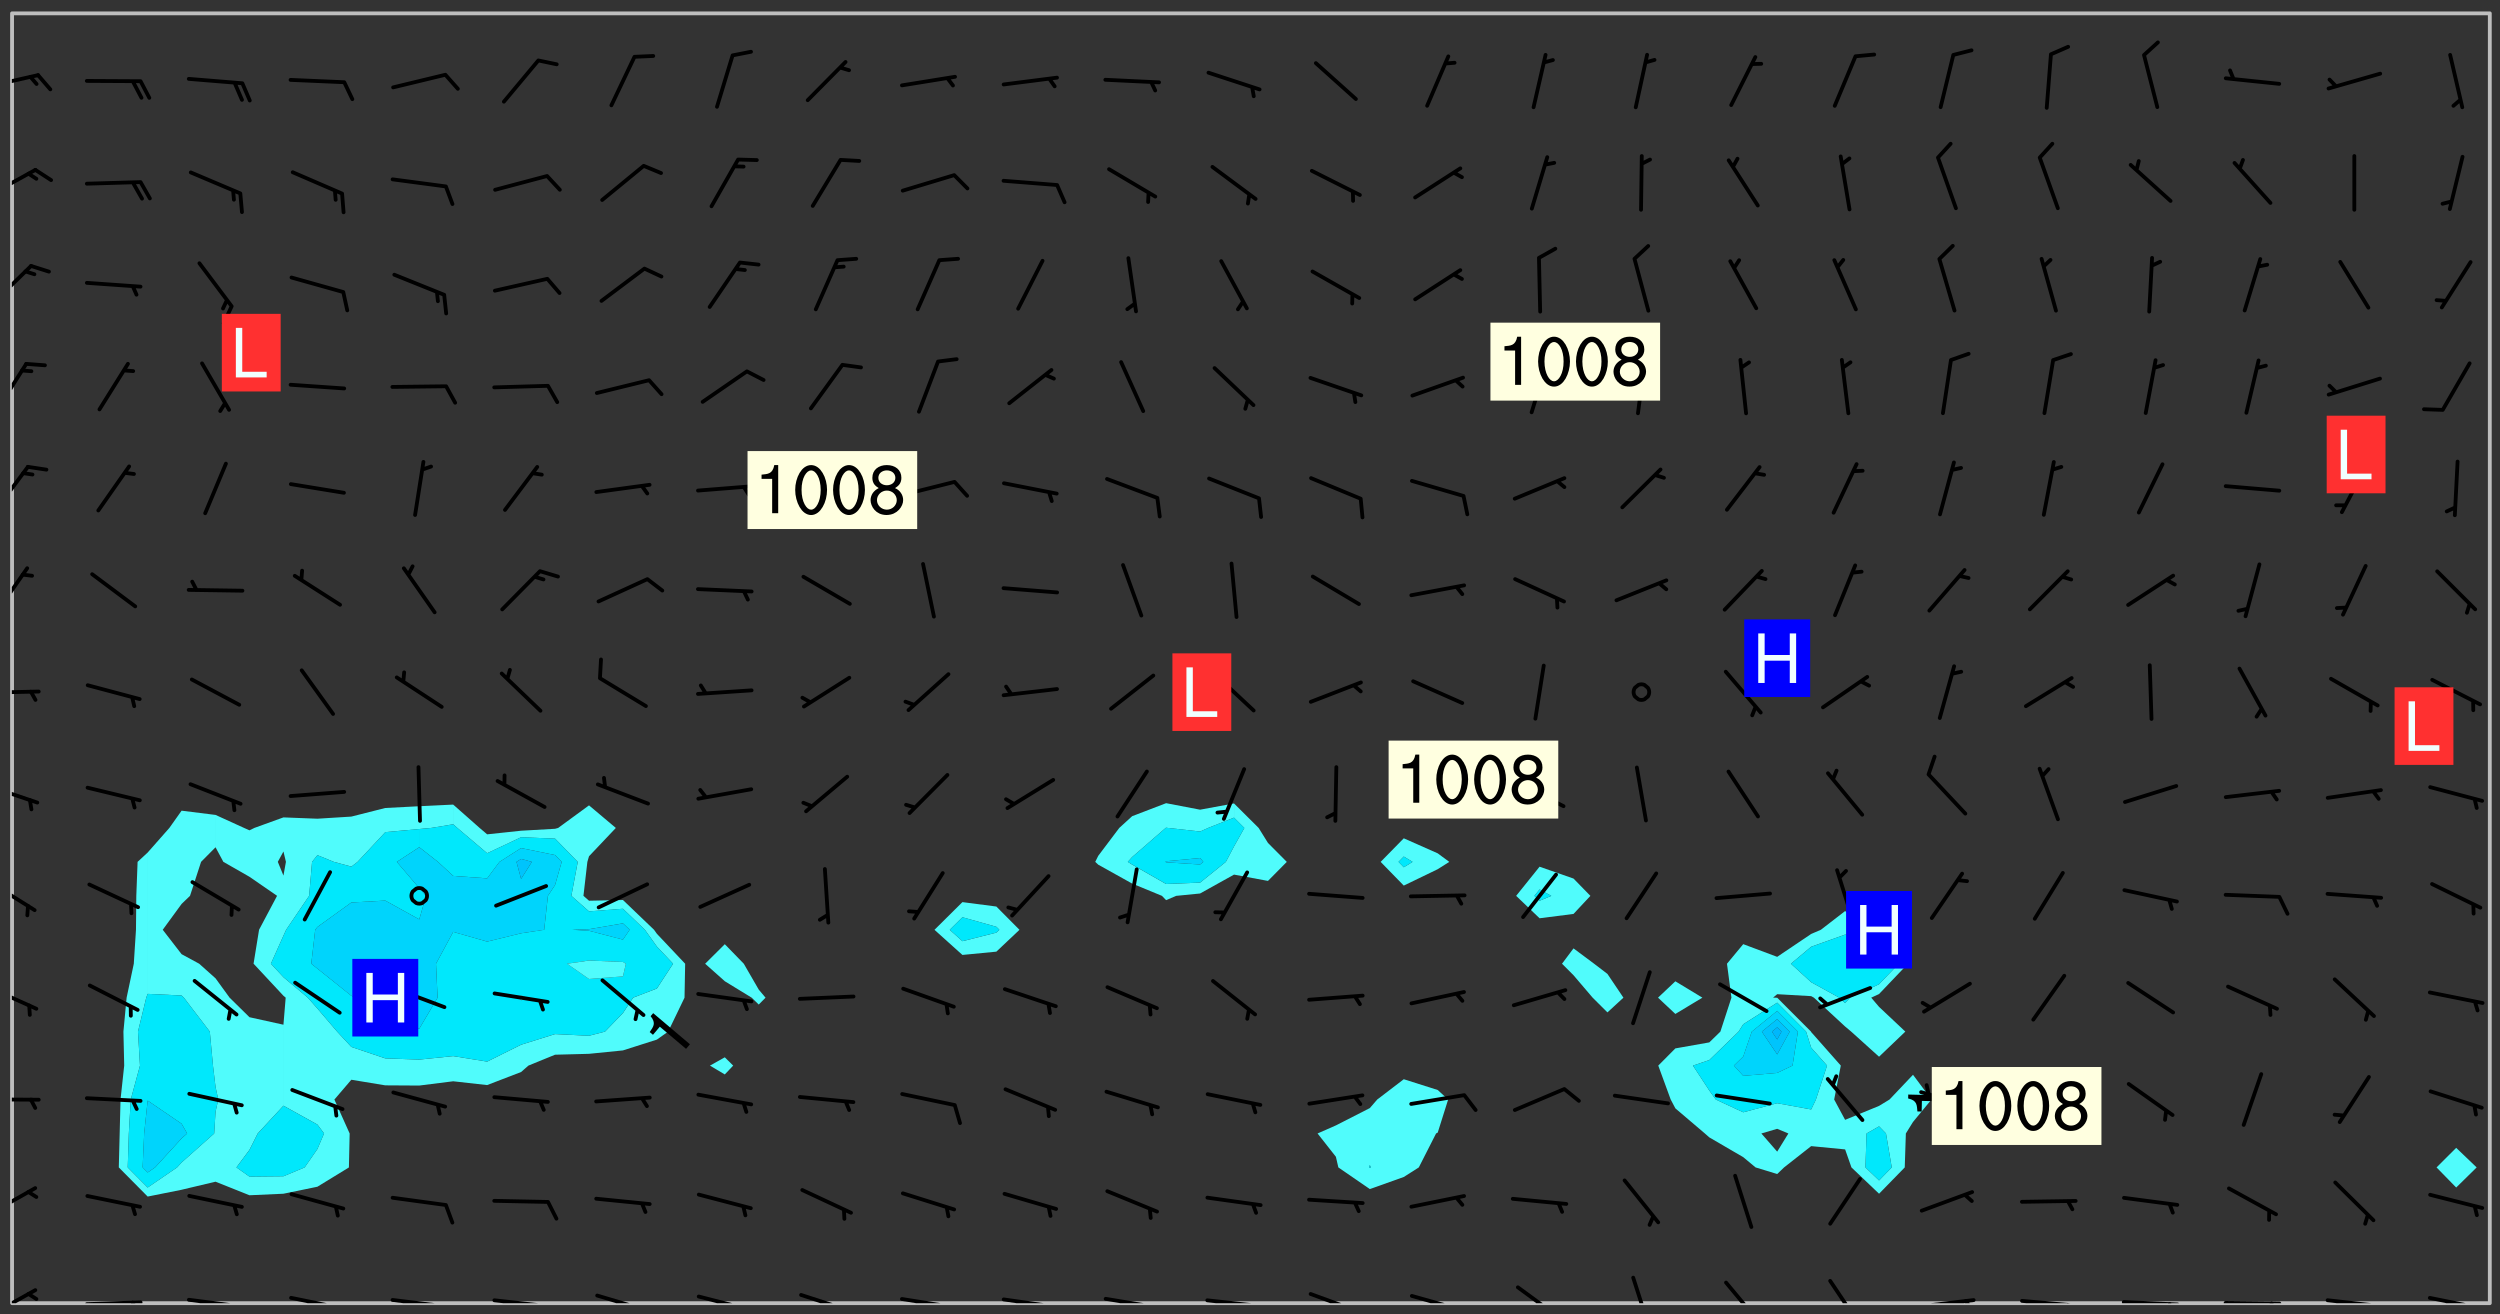 <svg xmlns="http://www.w3.org/2000/svg" role="img" xmlns:xlink="http://www.w3.org/1999/xlink" viewBox="142.45 309.95 326.84 171.84"><rect x="142.45" y="309.95" width="326.84" height="171.84" fill="#333333" stroke="none"/><defs><clipPath id="a"><path d="M144 311.672h1v168.656h-1zm0 0"/></clipPath><clipPath id="b"><path d="M144 311.672h324v168.656H144zm0 0"/></clipPath><clipPath id="c"><path d="M467 311.672h1v168.656h-1zm0 0"/></clipPath><clipPath id="d"><path d="M144 478h4v2.328h-4zm0 0"/></clipPath><clipPath id="e"><path d="M145 478h3v2.328h-3zm0 0"/></clipPath><clipPath id="f"><path d="M153 479h9v1.328h-9zm0 0"/></clipPath><clipPath id="g"><path d="M159 479h2v1.328h-2zm0 0"/></clipPath><clipPath id="h"><path d="M166 479h9v1.328h-9zm0 0"/></clipPath><clipPath id="i"><path d="M172 480h2v.328h-2zm0 0"/></clipPath><clipPath id="j"><path d="M180 479h8v1.328h-8zm0 0"/></clipPath><clipPath id="k"><path d="M186 480h1v.328h-1zm0 0"/></clipPath><clipPath id="l"><path d="M193 479h8v1.328h-8zm0 0"/></clipPath><clipPath id="m"><path d="M199 480h2v.328h-2zm0 0"/></clipPath><clipPath id="n"><path d="M206 479h9v1.328h-9zm0 0"/></clipPath><clipPath id="o"><path d="M212 480h2v.328h-2zm0 0"/></clipPath><clipPath id="p"><path d="M220 479h8v1.328h-8zm0 0"/></clipPath><clipPath id="q"><path d="M226 480h1v.328h-1zm0 0"/></clipPath><clipPath id="r"><path d="M233 479h8v1.328h-8zm0 0"/></clipPath><clipPath id="s"><path d="M239 480h2v.328h-2zm0 0"/></clipPath><clipPath id="t"><path d="M246 478h9v2.328h-9zm0 0"/></clipPath><clipPath id="u"><path d="M252 480h2v.328h-2zm0 0"/></clipPath><clipPath id="v"><path d="M260 479h8v1.328h-8zm0 0"/></clipPath><clipPath id="w"><path d="M267 480h2v.328h-2zm0 0"/></clipPath><clipPath id="x"><path d="M273 479h8v1.328h-8zm0 0"/></clipPath><clipPath id="y"><path d="M280 480h2v.328h-2zm0 0"/></clipPath><clipPath id="z"><path d="M286 479h9v1.328h-9zm0 0"/></clipPath><clipPath id="A"><path d="M293 480h2v.328h-2zm0 0"/></clipPath><clipPath id="B"><path d="M300 479h8v1.328h-8zm0 0"/></clipPath><clipPath id="C"><path d="M306 480h1v.328h-1zm0 0"/></clipPath><clipPath id="D"><path d="M313 478h8v2.328h-8zm0 0"/></clipPath><clipPath id="E"><path d="M319 480h1v.328h-1zm0 0"/></clipPath><clipPath id="F"><path d="M326 479h9v1.328h-9zm0 0"/></clipPath><clipPath id="G"><path d="M332 480h2v.328h-2zm0 0"/></clipPath><clipPath id="H"><path d="M340 478h7v2.328h-7zm0 0"/></clipPath><clipPath id="I"><path d="M355 476h4v4.328h-4zm0 0"/></clipPath><clipPath id="J"><path d="M367 477h6v3.328h-6zm0 0"/></clipPath><clipPath id="K"><path d="M381 477h5v3.328h-5zm0 0"/></clipPath><clipPath id="L"><path d="M393 479h8v1.328h-8zm0 0"/></clipPath><clipPath id="M"><path d="M399 479h2v1.328h-2zm0 0"/></clipPath><clipPath id="N"><path d="M406 479h9v1.328h-9zm0 0"/></clipPath><clipPath id="O"><path d="M412 480h2v.328h-2zm0 0"/></clipPath><clipPath id="P"><path d="M419 479h9v1.328h-9zm0 0"/></clipPath><clipPath id="Q"><path d="M425 480h2v.328h-2zm0 0"/></clipPath><clipPath id="R"><path d="M433 480h8v.328h-8zm0 0"/></clipPath><clipPath id="S"><path d="M439 480h2v.328h-2zm0 0"/></clipPath><clipPath id="T"><path d="M446 479h8v1.328h-8zm0 0"/></clipPath><clipPath id="U"><path d="M452 480h2v.328h-2zm0 0"/></clipPath><clipPath id="V"><path d="M459 479h9v1.328h-9zm0 0"/></clipPath><clipPath id="W"><path d="M465 480h2v.328h-2zm0 0"/></clipPath><clipPath id="X"><path d="M144 465h4v4h-4zm0 0"/></clipPath><clipPath id="Y"><path d="M144 453h4v1h-4zm0 0"/></clipPath><clipPath id="Z"><path d="M144 438h4v5h-4zm0 0"/></clipPath><clipPath id="aa"><path d="M144 424h4v6h-4zm0 0"/></clipPath><clipPath id="ab"><path d="M144 412h4v4h-4zm0 0"/></clipPath><clipPath id="ac"><path d="M144 400h4v1h-4zm0 0"/></clipPath><clipPath id="ad"><path d="M144 383h3v8h-3zm0 0"/></clipPath><clipPath id="ae"><path d="M144 370h3v7h-3zm0 0"/></clipPath><clipPath id="af"><path d="M144 357h3v7h-3zm0 0"/></clipPath><clipPath id="ag"><path d="M144 344h3v6h-3zm0 0"/></clipPath><clipPath id="ah"><path d="M144 331h4v5h-4zm0 0"/></clipPath><clipPath id="ai"><path d="M144 319h4v3h-4zm0 0"/></clipPath><g id="aj" clip-path="url(#clip1)"><path fill="#fff" fill-opacity="0" fill-rule="evenodd" d="M0 0h1000v1000H0zm0 0"/><path fill="#d3d3d3" fill-opacity="0" fill-rule="evenodd" d="M162.152 355.867l-.234.293.059.234.117.172.176.234.293.348.113.059.117-.172.059-.234.176-.176.465-.176h.699l.234.293.289.816.059.176.176.23.352.234.699.699.172.176.234.348.234.41.289.582.41.465.23.234.234.176.117.23.176.293.172 1.164v.234l.059.289.059.117.117.117.348.41.117.172.176.176.176.234.117.172.172.352.059.234.234.406.234-.059-.176.176-.059.93h-.582l-.234-.113-.348.113-.117.117-.059.293-.059.176-.117.172-.465.293-.059.234-.059.113v.645l.059.172v.41l.059.059v.406l.059.406.117.176.059.059.23.641-.059.293v.699l-.059.582v.234l-.059.23-.055.352v1.922l.055.117h.426l-.367.117-.023.352.891 1.168 1.742.539 1.34.359v.539l.09.809.535.715 1.52.27.891-.086.09 1.164.535.18 1.16-.18 2.055-.984 1.16-.363 1.879-.176 1.695-.18-.18.719-1.516.086-1.25.09-.805.27-1.074.809.27.719.535.898-.18.625-.266.809.266 1.078.625.898.805.18 1.25-.18-.266.723.098.504.055.293v.172l.059.293v.406l.176.117.352.117h.406l.293-.176.113-.117.059-.117.117-.23.059-.176.352-.465.23-.176.176-.059.176.059.059.176.117.988.055.469.059.172.117.234.176.059.816.059h.289l.117.234.059.406.059.352v1.105l.117.293.117.348.289.699.176.352.582.754.352.176.172.059.469.234.641.465.348.234.293.176.293.055.23.062.816.348.293.176.113.172.352.352.117.176.523.641v.289l.059.352v.348l.059.352.059.289.117.059.172.059h.176l.582.234.176.117.176.289.176.234.113.234.293.23.117.117v.41l.059.055.289.234.234.117.059.117.117.172.059.117.23.234.059.176.234.059.117.059-.117.113-.059.117v.117l-.117.293-.117.289v.582l.176.117.117.059.059.117.117.117.113.059.176.348.059.352.059.406v.176l-.059.176-.117.699v.172l.117.176.293.293h.406l.176.117.117.172.117.293v.234h-.527l-.23-.234h-.234l-.176.059-.059.699.059.348.117.176.176.41.117.23.289.469.176.055h.523l.234.059.758.641.059.293v.234l.059.059.23.348v.352l-.117.172v.293l.293.289.293.176.172.059.293.176.293.117.582.406.289.234.293.176.219.16.016.012.23.176.641.523.176.234.117.176.176.176.113.172v.641l.117.176.469.117.582.117.234.059.23.113.293.117.113.059.586.352.289.172.176.062.176.055.176.059.699.352.289.176.234.055.289.176.234.117.641.406.293.117.172.059.234.059.41.059.23.059.234.117.059.172-.41.176.469.059.059.293.113.234.176.055.234.059.176.059.406.117.641.234.117.172.059.234v.176l-.059.117-.059.406.234.234.117.059.348.117.641.23.176.117.289.117.176.176.234.465.582 1.105.176.176.348.176.176.117.352.117 1.047.523.234.059.465.113.293.059.465.176.758.582.234.234.348.465.176.176.289.234.816.699.293.176.289.289.293.176.293.289.695.641.176.176.293.234.289.234.469.289.641.582.348.234.234.293.348.348.352.465.934.992.348.406.117.176.234.059.113.117.645.176.23.113.234.059.293.176.23.117.934.699.406.406.234.176.406.176.234.117.816.348.348.234.234.117.293.289.23.117.758.352.352.172.23.059.293.117.234.059.871.176h.816l.469.23.172.059.875.699.465.117.293.059.176.059.23.059.469.059.348.059.352.059.406.059h.293l.172.059v.23l.176.176h.293l.348.059.352.059.699.117h.641l.465-.234.293-.176.172-.117.41-.172.289-.176.934-.465.469-.293.523-.293.465-.172.465-.176 1.051-.465.289-.117.41-.117.289-.117.527-.176 1.516-.699.582-.348.289-.059.293-.059.348-.117.875-.23.352-.117h.113l.234-.059.875-.234.234-.059h.812l.352-.059.816-.117.172-.059.352-.055.293-.059.23-.059.816-.176.176-.059h.348l.234-.059.465-.117.758-.172.234-.059h.348l.41-.117.289-.059 1.285-.059h.289l.41-.059.23-.059h.176l.875-.117h.406l.41-.117h.348l.352-.113.871-.059h1.75l1.047.289.41.117.289.117.352.117.289.117 1.051.172.289.059h.293l.293.059.172.059.41.059.172.059.117.059h.117l.117.059.352.059h.113l.41.066 1.922.395 1.926.395 1.52.449 1.695.719 2.145.805 1.605-.719 1.43-.805 1.16-1.078 1.25-.449 3.035-.719 1.875-.359 2.145-1.348 2.234-1.254 2.5-1.258 1.695-.449 1.785-.18 1.16-.27.625.539 1.34-.27.715-.988.984-1.344.445-.18.805-.359 1.875-.539 1.785-.449 1.25-.27 1.16-.09 1.699-.09 1.961-.27 1.25-.09h.539l.625-.09h.891l2.145-.18 2.41-.18 2.59-.09 1.695.18 1.609.09 1.43.359 1.16.719 1.875.988 1.16 1.527.266.715.629.09.355.898.535.539.535 1.527 1.074.359h.535l-.805.535.09 1.707.715 2.695.891.805.895.988.715 1.258 1.785.539 1.52-.18.355 1.344 1.609-.805.98-.539.27.27.316-.215.219-.145.801.449.449-.359h.355l.535-.27.539-.719.535-.27.625-.988 1.16.449.84.371 1.395.617 1.695-.18h1.605l1.785.09.18-1.707.535-1.344.805.27.492.848.402.406-.09.539v.359l.715.449.711-.27h1.43l.359.988.445 1.258.715 1.344 1.25.629 1.695.629.715-.18.18-.539.98-.09.449.359.086 1.258-.266.629-.535.18v.539l.715.984.266.539.984.988.801 1.078-.266.359-.09.898-.625 2.332-.355 2.066-.09 1.793-.18.719-.09.539v1.438l-.98 1.883-.359 1.707-.535.898-.805 1.168-.266.539 2.055 1.254.086.359-.355.539-.09-.18v.809l.09 1.438-.445.715-1.074.094-.266.715.535.898.805.719 1.16.809 1.34.27.445.359-.355.449-1.789-.09-1.25-.449-.715-.719-.625-.09-.176 3.59-.188 1.309h89.359V311.703h-55.27v49.082l.762.125 3.289.543 2.023 2.836v2.754l2.352.332 2.348.332h4.051l-1.379 4.16-2.023.707-2.023.703-.543.344-2.594 1.617-.188.117-2.023-2.078-.73-2.742-2.672-2.078-1.375-3.5-.066-.082-1.957-2.672 2.75-1.418v-49.082H294.422v91.414l.117.031.133.012.074.074.105.047.09.059.086.059.09.059.297.297.059.09.031.117.027.117.016.137-.031.117-.059.09-.059.086-.043.105-.047.102-.027.121v.145l.176.27.148.148.074.086.074.074.043.105.062.09.059.086.043.105.059.09.047.102.043.105.059.086.117.18.074.074.062.086.059.09.043.105.059.09.059.086.062.09.059.09.043.102.117.18.074.074.059.086.074.074.09.059.105.047h.148l.133-.016.133.016.102-.047.074-.074.047-.102-.016-.133v-.148l-.047-.105-.027-.117-.047-.102-.027-.121-.043-.102-.062-.09-.043-.102-.043-.105-.031-.117-.016-.133-.012-.137.086-.059.059-.086.121-.031.043.105.016.133v.117l.059.102.059.09.09.059.148.148.059.09.043.105-.012.102.086.059.105.047.086.059.09.059.074.074-.117.027-.105.047-.086.059-.074.074-.059.09-.062.086-.027.121-.047.102-.043.105-.031.117-.012.133-.016.133v.148l.027.117.047.105.043.102.059.09.074.074.09.059.074.074.09.059.059.09.043.105.047.102.117.031.133.016h.148l.117-.031.105.043.043.105.047.102.027.121L299.5 410l.027.117.031.121.027.117.105.043.102.047.133-.016.148.148.062.086.074.074.07.074.09.062.105.043.102.043.117.031.137.016.117-.031.074-.074.027-.117-.012-.133-.031-.121-.027-.117.043-.105h.117l.09.062.117.027h.148l.133.016h.148l.133.016.133-.016h.148l.133-.016.133-.012.137.012.117-.027.133-.016.191-.059-.059.176-.016.133-.027.121-.016.133-.059.086-.133.016-.105.047-.105.043-.117.031-.117.027-.266.031h-.148l-.133.016-.074.074.059.086.148.148.117.18.074.07.09.062.09.059.086.059.09.059.102.043.105.062.105.043.086.059.105.047.102.043.18.117.059.09-.043.102-.047.105.016.133.223.223.059.09.043.102.031.121.043.102.016.133.031.117.012.137.031.117.148.148.102.043.105.043.117.031.133.016.137.016h.117l.117-.031.09-.059.043-.105.047-.102.043-.105.031-.117.012-.133v-.148l-.012-.133-.016-.133-.031-.117-.043-.105-.047-.105-.043-.102-.043-.105-.016-.133.016-.133.027-.117.031-.117.027-.121.047-.102.09-.059.086-.062.074-.074.09-.059.223-.223.059-.086.074-.074.117-.18.059-.086v-.148l-.074-.074-.102-.047-.105-.043-.102-.043-.059-.09-.047-.105-.027-.117.09-.059.117-.031.102-.043.18-.117.148-.148.012-.133-.012-.105-.09-.059-.133.016h-.148l-.133.016-.133-.016-.121-.031-.086-.059-.074-.074-.059-.09-.062-.086-.117-.18-.059-.086.031-.121.086-.059.121-.031.059-.086v-.121l-.031-.117-.059-.09-.059-.086-.047-.105-.027-.117-.016-.133.059-.09.074-.074.09-.059.117-.18.074-.074.059-.086.148-.148.121-.031.133-.016.133.016.074.074.043.105.016.133-.031.117-.117.031-.133.012-.148.148-.043.105-.047.102-.027.121-.031.117v.148l.031.117.043.105.059.09.074.07.074.074.117.031.121.027.117-.027.133-.016h.117l.09.059.074.074.047.105.059.086.102.047.133.016.105.043.086.059-.012.105-.074.074-.18.117-.059.09-.09.059-.07.074-.074.074-.062.09-.027.117-.016.133.016.133-.016.133v.148l.016.133.027.117.031.121.074.074.09.059.086.059.09.059.117.031v.086l-.102.047-.09.059-.266.031-.117.027h-.148l-.105.043-.102.047-.059.09-.062.234-.012.133-.031.121-.016.133v.293l-.012.133.012.137.016.133.133.016.133.012.121.031.086.059.074.074.047.105.043.102.016.133v.445l-.016.133v.445l.031.266.027.117.016.133.031.117.086.211.031.266v.148l-.031.117-.027.117-.031.121-.027.117-.031.117-.031.121-.012.133-.016.133.09.059.117-.031.102.016.047.105-.031.266v.441l-.043.105-.047.105-.043.102-.043.105-.059.086-.031.121-.043.117-.031.117-.016.133.016.133.059.09.105.047.086.059.059.086-.012.137-.031.117-.043.102v.445l-.016.133v.148l-.031.117-.043.105-.027.117-.047.105-.043.102-.031.121-.027.117-.031.133-.031.117-.027.117-.043.105-.031.117-.031.121-.012.133-.016.133v.297l.027.117v.148l.047.398.027.117.059.09.121.031h.148l.133-.016.059.09v.117l-.059.09-.09.059-.102.043-.105.047-.09.059-.086.059-.137.016-.117-.031-.133-.016-.102.047-.062.086-.012.137-.016.133-.031.117-.027.117-.016.133-.031.121v.297l.016.133.031.117v.148l.012.133v.148l-.027.117-.047.102-.027.121-.031.117-.059.09-.074.074-.102.043-.105.047-.117.027-.121.031-.102-.047.059-.086.105-.047.027-.117.031-.117.027-.121.031-.117v-.148l.016-.133-.031-.117-.043-.105-.105.016-.074.074-.102.043-.09.062-.074.074-.043.102-.016.133-.031.117L304.25 426l-.031.117-.027.117-.031.121-.027.117-.031.117-.043.105-.09.059h-.09l-.117-.031-.031-.086.016-.137-.031-.117v-.148l-.012-.133v-.148l-.062-.234-.027-.121-.043-.102-.047-.105-.059-.086-.059-.09-.043-.105-.062-.086-.148-.148-.07-.074-.105-.047-.105-.043-.102-.043-.297-.297-.09-.074-.086-.059-.105-.043-.09-.062-.086-.059-.105-.043-.09-.059-.086-.062-.074-.07-.105-.047-.086-.059-.105-.043-.09-.062-.102-.043-.105-.043-.086-.059-.105-.047-.105-.043-.102-.047-.09-.059-.102-.043-.105-.043-.09-.062-.117-.027-.133-.016-.133.016H299.75l-.133.016-.117-.031-.09-.059-.074-.074-.09-.059-.102-.047h-.148l-.121-.027-.102-.043-.074-.074-.117-.18-.09-.059-.102-.043-.09-.062-.105-.043-.09-.059-.086-.059-.105-.047-.059-.086-.059-.09-.043-.105-.047-.102-.074-.074-.086-.059-.074-.074-.09-.059-.223-.223-.043-.105-.031-.266.105-.043h.145l.105.043.074.074.09.059.086.059.105.047.09.059.148.148.07.074.148.148.062.086.074.074.086.059.074.074.09.062.09.059.086.059.27.176.102.047.105.043.102.043.047-.074.059-.086.074-.074.07-.074.105.043.074.074.059.09.043.102.047.105.043.105.121.027.117-.027.074-.09.043-.105.059-.09.074-.074.105-.043.117-.027.133.012.09.059.148.148.059.09.043.105.047.102.043.105.043.102.105.047.105.043.133.016.086-.059.059-.09.074-.074.105-.043.117.027.105.047.102.043.105.043.102.047.18.117v.117l-.016.133.016.133.016.137.059.086.102.047.121.027.117.031h.148l.117-.031.059-.09.18-.117.059-.09.074-.074.059-.086.117-.18.18-.117.117.031.09.059.043.074-.016.133v.117l.09.059h.148l.133-.016.133-.012.266-.031.105-.043.117-.031.121-.027.074-.074.07-.074.062-.09-.016-.105-.047-.102-.102-.043-.105-.016-.117.027-.266.031h-.148l-.074-.074-.09-.059-.117-.031-.117-.027-.133-.016h-.148l-.133.016h-.297l-.105-.047-.148-.148-.043-.102-.059-.09.223-.223.086-.059.105-.043.117-.031.133-.016.133.016.137.016.102.043.133-.012.09-.062.102-.043.062-.09-.047-.102-.09-.059-.117-.031-.102-.043-.059-.09-.062-.09v-.117l.016-.133.105-.047.074-.07v-.121l-.09-.059-.031-.117.09-.059.074-.074.043-.105.059-.09.047-.102.016-.133v-.148l-.047-.105-.043-.102-.09-.059-.133-.016-.102-.043-.137-.016-.117-.031h-.445l-.133-.016-.133-.012-.133-.016-.117-.031h-.148l-.133-.016-.133-.012-.266-.031-.121-.043-.086-.059-.074-.074v-.148l.012-.133.105-.047.102-.043.133-.016h.152l.133-.016h.293l.121.031.102.043.09.059.234.062.121-.047.09-.059.102-.043.133-.016.105.043.102.047.133.012.121-.027h.145l.121-.031.117-.027.105-.047.074-.074.086-.059.148-.148.059-.086.047-.105.027-.117.016-.105-.102-.043-.09-.059-.117-.031-.105-.043-.09-.062-.074-.086-.074-.074-.102-.043-.105-.047-.102-.043-.059-.09-.047-.102-.086-.211-.062-.086-.059-.09-.074-.074-.086-.059h-.27l-.117.031-.09.059-.102.043-.133.016-.105-.016-.027-.117-.062-.09-.117-.031-.102-.043-.148-.148-.031-.117-.016-.105.074-.074.18-.117.117-.027.117-.031.137.016.102.043.105.043.102.047.105.043.117.031.133.016.117.027.133.016.105-.016.09-.059-.074-.074-.105-.043-.074-.074-.074-.09-.148-.148-.086-.059-.09-.059-.074-.074-.09-.059-.102-.047-.121-.027-.102-.047-.105-.043-.117-.031-.102-.043-.121-.031h-.148l-.117.031-.105.043-.086.062-.18.117-.086.059-.09.059-.105.047-.086.059-.105.043-.102.043-.105.047-.074.074-.059.09-.059.086-.047.105-.059.086-.074.074-.133-.012-.117-.031h-.117l-.074.074-.09.059-.074.074-.09.059-.086.059-.105.047-.102.043-.137.016-.102-.043-.148-.148-.105-.047h-.086l-.105.047-.102.043-.121.031-.117-.031-.074-.074v-.117l.031-.121.074-.07.059-.09.074-.074.117-.031.105-.043h.293l.133-.016.137-.016.102-.043.09-.059.102-.047.09-.059.133-.012.09.059.133.012.09-.059.086-.059.105-.043.09-.059.086-.062.09-.059.148-.148.059-.086.059-.09.105-.043.133-.016.117.027.121.031.059-.059.059-.09.031-.266.027-.117.105.012.133.016.102-.043.09-.059.059-.09.074-.074.059-.09.047-.102.012-.133-.012-.133-.047-.105-.148-.148-.059-.09-.059-.086-.043-.105v-.445l.016-.133v-.148l.012-.133-.059-.059-.09.059-.102-.043-.18-.117-.086-.059-.062-.09-.059-.09-.074-.074-.086-.059-.121.031-.102.012-.105.047-.086.059-.105.043-.148.148-.09.059-.086.059-.09.062-.105.043-.133.016v-.121l.105-.043.117-.031.074-.07.043-.105v-.148l-.027-.117-.148-.148-.133-.016h-.148l-.117.031-.105.043-.102.043-.09.062-.117.027-.074-.074.012-.133-.043-.102-.043-.105-.09-.059-.117.027-.121.031-.117.031-.102.043-.121.031-.102.043-.105.043-.09.059-.102.016v-.117l.016-.133-.059-.09-.074.043-.148.148-.059.09-.074.074-.047.105-.043.102-.074.074-.059.09-.074.074-.059.086-.074.074-.09.062-.074.07-.074.074-.102.016-.133.016-.105-.043v-.121l.148-.148.043-.102.059-.09.047-.102.043-.105.059-.09.031-.117.043-.102.031-.121.027-.117.047-.105.043-.102.043-.105.074-.07.09-.062.09-.059.102-.043h.297l.266-.031.105-.043-.074-.074-.117-.031-.105-.043-.09-.059-.102-.047-.09-.059-.102-.043-.105-.043-.09-.062-.086-.059-.105-.043-.102-.043-.121-.031-.117-.031-.102-.043L297.5 410.25l-.102-.043-.09-.059-.043-.105-.016-.133.102-.043.133-.016.137.016.133-.016.102-.043.059-.09.016-.105-.09-.059-.074-.074-.102-.043-.09-.059-.148-.148-.043-.105-.016-.133v-.293l-.059-.09-.09-.059-.074-.074-.043-.105-.031-.117-.059-.09-.074-.074-.117-.027-.074-.074-.09-.059-.09-.062-.086-.059-.074-.074-.059-.086-.047-.105-.086-.059-.148-.148-.195-.059-.133.016-.102.043-.074.074-.047.102-.043.105-.059.09-.059.086-.297.297-.09.059h-.086l-.062-.086-.043-.105.031-.117.059-.09.027-.117-.012-.133-.09-.062-.105.047-.117.027-.117.031-.27.176-.102.047-.117.027-.105.047-.09.059-.102.043-.059-.086-.047-.105.016-.133.047-.105.07-.074.074-.07.059-.09v-.148l-.043-.105h-.238l-.102.047-.031.117-.027.117-.031.121-.074.043-.133.016-.074-.047-.043-.102-.043-.105-.047-.102-.043-.105-.121.031-.102.043-.133.016-.117.031-.105.043-.09.059-.102.047-.121.027-.133.016-.102-.043-.059-.09-.047-.105-.043-.102-.043-.105v-.117l.059-.09.086-.059.18-.117.102-.047.105-.043.105-.059.102-.043.09-.062.102-.043.105-.059.102-.047.09-.059.105-.043.102-.043.09-.062.102-.043.137-.016.117.031.102.043.121.031.102.043.105.047.102.043.105.043.102.047.105.043.102.043.105.047.086.059.105.043.117.031.105.043.102.047.09.059.105.043.102.043.105.047.117.027.102.047.121.027h.148l.086-.059.016-.102.059-.09-.027-.117-.074-.074-.117-.18-.074-.074-.09-.074-.18-.117-.086-.059-.105-.043-.102-.047-.27-.176-.059-.09-.074-.074-.059-.09-.043-.102-.031-.117-.016-.137v-.562l-.012-.133-.016-.133-.031-.117-.016-.133-.012-.133-.031-.121-.223-.223-.059-.086-.016-.105.031-.117.133-.016v-91.414H172.992v1.453l-.059.234-.352 1.051-.172.523-.117.348-.176.41-.117.172-.234.293-.23.059h-.352l-.117.059-.23.406v.293l.117.176.23.23.117.234.641.758.293.465.176.234.23.352.234.348.641.816.176.465.172.41.117.695.176.469.117 1.398.059.465v.875l.117 1.047v4.781l-.059.465-.352 1.281-.176.523-.113.41-.352.93L172.934 336l-.234.582-.117.176-.172.348-.176.406-.352.816-.059.293-.113.293-.117.289-.059.176-.117.875-.059.406-.059.117-.059.176-.059.172-.23.527-.117.172v.234l-.117.234-.059.172-.176.586v.289l-.059.176v.293l-.059.113-.059.527v.172l-.055.234v2.621l-.176.816-.117.176-.176.234-.117.172-.113.234-.586.934-.23.289-.293.465-.176.234-.289.352-.352.699-.113.23-.176.41-.176.23-.406.527-.816.699-.293.172-.289.234-.176.117-.176.176-.523.406-.527.176-.172.176-.234.055-.641.176h-.758m12.211 31.023l-1.074.449.359.895 1.25-.715.445-.539-.98-.09"/><path fill="#d3d3d3" fill-opacity="0" fill-rule="evenodd" d="M201.508 416.598h-.895l.449.629.98.359.805-.09.445-.988-.176.09-.715-.355-.895.355m154.621 59.07l-.059-.523v-.293l.113-.293.059-.23.469-.469h.113l.117-.113.117-.059h.176l.234-.059h.348l.234.059.117.059.23.172.059.176.117.582v.293l-.117.176-.172.289-.176.176-.527.523-.23.234-.117.059h-.176l-.117-.059-.406-.293-.176-.117-.117-.059-.059-.113-.055-.117m6.641-10.957l-.059-.172v-1.109l.059-.172.176-.059.172-.059h.176l.234-.059.117.059.059.699-.059.172-.117.176-.117.059-.234.523-.113.059h-.234l-.059-.117m9.613-14.391l-.117-.176v-.699l.293-.875.117-.172.176-.352.113-.23.117-.293.352-.758.117-.23.172-.234h.176l.117-.059h.641l.117.059.234.234.172.113.352.293.117.117.113.176v.113l.117.059.117.117v.699l-.059.176v.23l-.059.176-.348 1.051-.117.23-.117.234-.117.059-.23.234-.641.289h-.875l-.41-.117-.641-.465"/><path fill="none" stroke="#bebebe" stroke-linecap="round" stroke-linejoin="round" stroke-miterlimit="10" stroke-width=".5" d="M467.957 311.695H144.027v168.625h323.93v-168.625"/><g clip-path="url(#a)"><path fill="#fff" fill-opacity="0" fill-rule="evenodd" d="M144 475.891v4.438h.004H144V311.672h.004H144v164.219"/></g><g clip-path="url(#b)"><path fill="#fff" fill-opacity="0" fill-rule="evenodd" d="M144.004 480.328V311.672h57.695v103.469l-4.438.215-4.441.23-4.438 1.125-4.438.277-4.438-.172-3.797 1.375-.645.316-.711-.316-3.727-1.699-4.438-.555-1.598 2.254-2.84 3.219-1.316 1.219-.168 4.441-.043 4.438-.285 4.438-.938 4.438-.418 4.438.102 4.441-.48 4.438-.227 8.875 3.773 3.809 4.438-.891 4.438-1.055 4.438 1.773 4.441-.199 4.438-.914 4.121-2.523.098-4.438-1.996-4.438 2.215-2.59 4.438.734 4.441.027 4.438-.559 4.438.496 4.438-1.707.961-.84 3.48-1.422 4.438-.117 4.438-.445 4.438-1.414 1.473-1.043 2.141-4.438.082-4.438-3.695-3.914-.371-.523-4.066-3.895-4.438.094-.727-.637.512-4.441.215-.734 3.508-3.703-3.508-2.953-4.035 2.953-.402.109-4.441.254-4.438.473-.984-.836-3.453-3.051V311.672h35.508v121.719l-2.57 2.555 2.57 2.285v9.945l-1.938 1.086 1.938 1.156 1.098-1.156-1.098-1.086v-9.945l3.516 2.152.922.898.891-.898-.891-1.059-1.953-3.379-2.484-2.555V311.672h31.066v116.215l-3.652 3.621 3.652 3.285 4.438-.43 3.023-2.855-3.023-3.043-4.438-.578V311.672h26.629v103.281l-4.438 1.699-1.688 1.539-2.75 3.648-.391.789.391.363 4.438 2.473 3.895 1.605.543.562 1.316-.562 3.125-.309 4.438-2.469 4.438.824 2.461-2.488-2.461-2.477L307 418.191l-3.219-3.207-4.438.82-4.441-.852V311.672h31.07v107.875l-3.023 3.082 3.023 3.102v25.312L322.5 453.699l-.965 1.117-4.438 2.266-2.395 1.055 2.395 3.043.32 1.395 4.117 2.832 4.438-1.582 1.965-1.25 2.258-4.438.215-.113 1.363-4.324-1.363-1.246-4.438-1.41v-25.312l4.438-2.145 1.512-.957-1.512-1.117-4.438-1.965v-107.875h8.875v101.168l-.734.914.734 1.324 1.078-1.324-1.078-.914V311.672h8.879V423.258l-3.062 3.812L343.727 430l4.438-.566v4.504l-1.504 2.008 1.504 1.504 2.504 2.934 1.934 1.926 2.09-1.926-2.09-3.105-1.742-1.332-2.695-2.008v-4.504l2.207-2.363-2.207-2.262-4.438-1.551V311.672h17.754V438.242l-2.266 2.141 2.266 2.129 3.535-2.129-3.535-2.141V311.672h22.191V429.062l-3.168 2.445-1.27.547-4.441 2.992-4.438-1.66-2.125 2.559.582 4.438-1.445 4.438-1.449 1.41-4.438.785-2.234 2.246 1.625 4.438.609 1.156 3.855 3.281.582.512 4.438 2.586 1.609 1.34 2.828.863.898-.863 3.543-2.785 4.438.43.828 2.355 3.609 3.441 3.359-3.441.145-4.438.934-1.504 2.418-2.934-2.418-3.238-3.07 3.238-1.367.832-4.438 1.824-1.43-2.656.867-4.438-3.875-4.383-.02-.059-4.422-4.43-.539-.008.539-.453 4.441.254.359.199 4.078 3.77.797.668 3.641 3.285 3.438-3.285-3.438-3.234-1.023-1.203 1.023-.473 3.781-3.965-3.781-4.121-1.008-.316-3.43-2.445V311.672h79.891v148.34l-2.566 2.562 2.566 2.629 2.676-2.629-2.676-2.562V311.672h4.434v168.656H144.004"/></g><path fill="#50fcfc" fill-rule="evenodd" d="M161.754 466.383l-3.773-3.809.227-8.875.48-4.438-.102-4.441.418-4.438.938-4.438.285-4.438.043-4.438.168-4.441 1.316-1.219v18.477l-.184.496-1.082 4.438.262 4.441-1.207 4.438-.25 4.438-.145 4.438 2.605 2.629 3.848-2.629.59-.645 4.262-3.793.176-2.844.355-1.594-.355-1.637-.336-2.801-.414-4.441-3.391-4.438-.297-.285-4.438-.211v-18.477l2.84-3.219 1.598-2.254 4.438.555v4.23l-1.891 1.906-1.445 4.441-1.102 1.062-2.465 3.375 2.465 3.191 2.297 1.246 2.141 1.91 1.836 2.527 2.602 2.559 4.441.98v10.586l-3.363 3.629-1.078 2.145-1.707 2.293 1.707 1.207 4.441-.047 2.773-1.16 1.664-2.398.871-2.039-.871-1.164-4.438-2.465v-10.586l.293-3.539-.293-.246-3.906-4.191.719-4.438 2.355-4.438-3.609-2.488-3.414-1.953-1.023-1.906v-4.23l3.727 1.699.711.316.645-.316 3.797-1.375v4.457l-.738 1.355.738 1.797.324-1.797-.324-1.355v-4.457l4.438.172 4.438-.277 4.438-1.125 4.441-.23 4.438-.215v2.574l-2.867.477-1.57.145-4.441.406-3.625 3.887-.812.621-2.293-.621-2.145-.879-.699.879-.383 4.441-3.008 4.438-.348.766-1.645 3.672 1.645 1.766 3.18 2.672 1.258 1.422 2.578 3.016 1.859 2.004 4.438 1.496 4.441.16 4.438-.457 4.438.719 4.438-2.207 4.441-1.391 4.438.219 2.09-.543 2.348-2.43 1.328-2.008 3.109-1.199 2.117-3.238-2.117-2.242-1.57-2.195-2.867-2.75-4.438.344-2.309-2.031.836-4.441-2.965-3.039-4.441-.184-4.438 2.09-3.898-3.305-.539-.477v-2.574l3.453 3.051.984.836 4.438-.473 4.441-.254.402-.109 4.035-2.953 3.508 2.953-3.508 3.703-.215.734-.512 4.441.727.637 4.438-.094 4.066 3.895.371.523 3.695 3.914-.082 4.438-2.141 4.438-1.473 1.043-4.438 1.414-4.438.445-4.438.117-3.48 1.422-.961.84-4.438 1.707-4.438-.496-4.438.559-4.441-.027-4.438-.734-2.215 2.59 1.996 4.438-.098 4.438-4.121 2.523-4.438.914-4.441.199-4.438-1.773-4.438 1.055-4.438.891"/><path fill="#00e8fc" fill-rule="evenodd" d="M161.754 465.203l-2.605-2.629.145-4.438.25-4.438 1.207-4.438-.262-4.441 1.082-4.438.184-.496v13.949l-.457 4.301-.199 4.438.656.664.969-.664 3.469-3.793.723-.645-.723-1.273-4.438-3.027v-13.949l4.438.211.297.285 3.391 4.438.414 4.441.336 2.801.355 1.637-.355 1.594-.176 2.844-4.262 3.793-.59.645-3.848 2.629"/><path fill="#00d4fc" fill-rule="evenodd" d="M161.754 463.238l-.656-.664.199-4.438.457-4.301 4.438 3.027.723 1.273-.723.645-3.469 3.793-.969.664"/><path fill="#fff" fill-opacity="0" fill-rule="evenodd" d="M166.191 428.133l-2.465 3.375 2.465 3.191 2.297 1.246 2.141 1.91 1.836 2.527 2.602 2.559 4.441.98.293-3.539-.293-.246-3.906-4.191.719-4.438 2.355-4.438-3.609-2.488-3.414-1.953-1.023-1.906-1.891 1.906-1.445 4.441-1.102 1.062"/><path fill="#00e8fc" fill-rule="evenodd" d="M175.066 463.781l-1.707-1.207 1.707-2.293 1.078-2.145 3.363-3.629 4.438 2.465.871 1.164-.871 2.039-1.664 2.398-2.773 1.16-4.441.047m4.441-26.07l-1.645-1.766 1.645-3.672.348-.766 3.008-4.438.383-4.441.699-.879 2.145.879 2.293.621.812-.621 3.625-3.887 4.441-.406v2.375l-2.934 1.918 2.934 3.441.891 1-.891 3.078-4.441-2.457-4.438.246-4.438 3.203-.285.367-.516 4.438.801.637 4.438 3.555.543.246 3.895 3.035 4.441 1.027 2.398-4.062-.207-4.438 2.246-4.164 4.438 1.27 4.438-1.086v8.098l-.188.32.188.359.656-.359-.656-.32v-8.098l3.02-.457.488-4.438.934-1.418.867-3.023-.867-.891-4.441-.914-2.828 1.805-1.609 2.156-4.438-.32-1.992-1.836-2.445-1.918v-2.375l1.57-.145 2.867-.477.539.477 3.898 3.305 4.438-2.09 4.441.184 2.965 3.039-.836 4.441 2.309 2.031 4.438-.344v1.91l-4.438.762-2.188.078 2.188.129v3.891l-2.867.418 2.867 1.996 4.438-.34.383-1.656-.383-.223-4.438-.195v-3.891l4.438 1.156.875-1.285-.875-.84v-1.91l2.867 2.75 1.57 2.195 2.117 2.242-2.117 3.238-3.109 1.199-1.328 2.008-2.348 2.43-2.09.543-4.438-.219-4.441 1.391-4.438 2.207-4.438-.719-4.438.457-4.441-.16-4.438-1.496-1.859-2.004-2.578-3.016-1.258-1.422-3.18-2.672"/><path fill="#fff" fill-opacity="0" fill-rule="evenodd" d="M179.508 421.273l-.738 1.355.738 1.797.324-1.797-.324-1.355"/><path fill="#00d4fc" fill-rule="evenodd" d="M183.945 436.582l-.801-.637.516-4.438.285-.367 4.438-3.203 4.438-.246 4.441 2.457.891-3.078-.891-1-2.934-3.441 2.934-1.918 2.445 1.918 1.992 1.836 4.438.32 1.609-2.156 2.828-1.805v1.418l-.602.387.602 2.227 1.41-2.227-1.41-.387v-1.418l4.441.914.867.891-.867 3.023-.934 1.418-.488 4.438-3.02.457-4.438 1.086-4.438-1.27-2.246 4.164.207 4.438-2.398 4.062-4.441-1.027-3.895-3.035-.543-.246-4.438-3.555"/><path fill="#00c4fc" fill-rule="evenodd" d="M210.574 424.855l-.602-2.227.602-.387 1.41.387-1.41 2.227"/><path fill="#50fcfc" fill-rule="evenodd" d="M210.574 440.062l-.188.32.188.359.656-.359-.656-.32m8.879-4.535l-2.867.418 2.867 1.996 4.438-.34.383-1.656-.383-.223-4.438-.195"/><path fill="#00d4fc" fill-rule="evenodd" d="M219.453 431.637l-2.188-.129 2.188-.078 4.438-.762.875.84-.875 1.285-4.438-1.156"/><path fill="#50fcfc" fill-rule="evenodd" d="M237.207 438.23l-2.57-2.285 2.57-2.555 2.484 2.555 1.953 3.379.891 1.059-.891.898-.922-.898-3.516-2.152m0 12.188l-1.938-1.156 1.938-1.086 1.098 1.086-1.098 1.156m31.066-15.625l-3.652-3.285 3.652-3.621v1.98l-1.656 1.641 1.656 1.488 4.438-1.121.391-.367-.391-.395-4.438-1.246v-1.98l4.438.578 3.023 3.043-3.023 2.855-4.438.43"/><path fill="#00e8fc" fill-rule="evenodd" d="M268.273 432.996l-1.656-1.488 1.656-1.641 4.438 1.246.391.395-.391.367-4.438 1.121"/><path fill="#50fcfc" fill-rule="evenodd" d="M286.027 422.992l-.391-.363.391-.789 2.75-3.648 1.688-1.539 4.438-1.699 4.441.852 4.438-.82v1.859l-3.391 1.348-1.047.469-4.223-.469-.219-.035-.059.035-4.379 3.801-.574.637.574.352 4.438 2.539 4.441-.18 3.367-2.711 1.07-2.023 1.352-2.414-1.352-1.348v-1.859L307 418.191l1.219 1.961 2.461 2.477-2.461 2.488-4.438-.824-4.438 2.469-3.125.309-1.316.562-.543-.562-3.895-1.605-4.438-2.473"/><path fill="#00e8fc" fill-rule="evenodd" d="M290.465 422.98l-.574-.352.574-.637 4.379-3.801.059-.035.219.035 4.223.469v3.469l-4.441.414-.09.086.09.059 4.441.285.426-.344-.426-.5v-3.469l1.047-.469 3.391-1.348 1.352 1.348-1.352 2.414-1.07 2.023-3.367 2.711-4.441.18-4.438-2.539"/><path fill="#00d4fc" fill-rule="evenodd" d="M294.902 422.688l-.09-.059.09-.086 4.441-.414.426.5-.426.344-4.441-.285"/><path fill="#50fcfc" fill-rule="evenodd" d="M317.098 461.18l-2.395-3.043 2.395-1.055 4.438-2.266v7.445l-.094.312.094.066.133-.066-.133-.312v-7.445l.965-1.117 3.473-2.656 4.438 1.41 1.363 1.246-1.363 4.324-.215.113-2.258 4.438-1.965 1.25-4.438 1.582-4.117-2.832-.32-1.395"/><path fill="#00e8fc" fill-rule="evenodd" d="M321.535 462.641l-.094-.066.094-.312.133.312-.133.066"/><path fill="#50fcfc" fill-rule="evenodd" d="M325.973 425.73l-3.023-3.102 3.023-3.082v2.383l-.688.699.688.707 1.152-.707-1.152-.699v-2.383l4.438 1.965 1.512 1.117-1.512.957-4.438 2.145"/><path fill="#00e8fc" fill-rule="evenodd" d="M325.973 423.336l-.688-.707.688-.699 1.152.699-1.152.707"/><path fill="#50fcfc" fill-rule="evenodd" d="M334.848 415.078l-.734-1.324.734-.914 1.078.914-1.078 1.324M343.727 430l-3.062-2.93 3.062-3.812v2.973l-.672.84.672.641 1.535-.641-1.535-.84v-2.973l4.438 1.551 2.207 2.262-2.207 2.363-4.438.566"/><path fill="#00e8fc" fill-rule="evenodd" d="M343.727 427.711l-.672-.641.672-.84 1.535.84-1.535.641"/><path fill="#50fcfc" fill-rule="evenodd" d="M348.164 437.449l-1.504-1.504 1.504-2.008 2.695 2.008 1.742 1.332 2.09 3.105-2.09 1.926-1.934-1.926-2.504-2.934m13.316 5.062l-2.266-2.129 2.266-2.141 3.535 2.141-3.535 2.129m-.609 11.188l-1.625-4.438 2.234-2.246 4.438-.785 1.449-1.41 1.445-4.438-.582-4.438 2.125-2.559 4.438 1.66 4.441-2.992 1.27-.547 3.168-2.445v3.074l-4.438 1.59-2.645 2.219 2.645 2.418 3.672 2.02.766.707.637-.707 3.801-1.754 2.562-2.684-2.562-2.789-4.438-1.02v-3.074l3.43 2.445 1.008.316 3.781 4.121-3.781 3.965-1.023.473 1.023 1.203 3.438 3.234-3.438 3.285-3.641-3.285-.797-.668-4.078-3.77-.359-.199-4.441-.254-.539.453.539.008v.645l-4.438 2.82-.609.965-3.828 3.719-2.137.723 2.137 3.258.848 1.18 3.59 1.668 4.438-1.188v3.348l-2.07.609 2.07 2.375 1.461-2.375-1.461-.609v-3.348l4.441.816.621-1.297 1.457-4.438-2.078-2.348-.664-2.094-3.777-3.785v-.645l4.422 4.43.02.059 3.875 4.383-.867 4.438 1.43 2.656 4.438-1.824v2.676l-1.633.93-.148 4.438 1.781 1.703 1.66-1.703-.754-4.438-.906-.93v-2.676l1.367-.832 3.07-3.238 2.418 3.238-2.418 2.934-.934 1.504-.145 4.438-3.359 3.441-3.609-3.441-.828-2.355-4.438-.43-3.543 2.785-.898.863-2.828-.863-1.609-1.34-4.438-2.586-.582-.512-3.855-3.281-.609-1.156"/><path fill="#00e8fc" fill-rule="evenodd" d="M365.918 452.52l-2.137-3.258 2.137-.723 3.828-3.719.609-.965 4.438-2.82v1.074l-3.324 2.711-1.113 3.25-1.223 1.191 1.223 1.34 4.438-.383 2.004-.957.703-4.441-2.707-2.711v-1.074l3.777 3.785.664 2.094 2.078 2.348-1.457 4.438-.621 1.297-4.441-.816-4.438 1.188-3.59-1.668-.848-1.18"/><path fill="#00d4fc" fill-rule="evenodd" d="M370.355 450.602l-1.223-1.34 1.223-1.191 1.113-3.25 3.324-2.711v1.074l-2.008 1.637 2.008 2.98 1.637-2.98-1.637-1.637v-1.074L377.5 444.82l-.703 4.441-2.004.957-4.438.383"/><path fill="#fff" fill-opacity="0" fill-rule="evenodd" d="M374.793 457.527l-2.07.609 2.07 2.375 1.461-2.375-1.461-.609"/><path fill="#00c4fc" fill-rule="evenodd" d="M374.793 447.801l-2.008-2.98 2.008-1.637v1.074l-.691.562.691 1.027.566-1.027-.566-.562v-1.074l1.637 1.637-1.637 2.98"/><path fill="#00b8fc" fill-rule="evenodd" d="M374.793 445.848l-.691-1.027.691-.562.566.562-.566 1.027"/><path fill="#00e8fc" fill-rule="evenodd" d="M379.234 438.363l-2.645-2.418 2.645-2.219 4.438-1.59 4.438 1.02v2.215l-1.953.574 1.953.551.527-.551-.527-.574v-2.215l2.562 2.789-2.562 2.684-3.801 1.754-.637.707-.766-.707-3.672-2.02"/><path fill="#00d4fc" fill-rule="evenodd" d="M388.109 436.496l-1.953-.551 1.953-.574.527.574-.527.551"/><path fill="#00e8fc" fill-rule="evenodd" d="M388.109 464.277l-1.781-1.703.148-4.438 1.633-.93.906.93.754 4.438-1.66 1.703"/><path fill="#50fcfc" fill-rule="evenodd" d="M463.562 465.203l-2.566-2.629 2.566-2.562 2.676 2.562-2.676 2.629"/><g clip-path="url(#c)"><path fill="#fff" fill-opacity="0" fill-rule="evenodd" d="M467.996 480.328H468V311.672h-.004H468v168.656h-.004"/></g><path fill="#fff" fill-opacity="0" fill-rule="evenodd" d="M231.461 450.715l3.77-4.457-7.605-6.434-3.77 4.461 7.605 6.43"/><path fill-rule="evenodd" d="M227.512 442.797l.332-.391 4.805 4.066-.508.602-3.43-2.898-.895 1.059-.426-.359.312-.469.121-.227.082-.234.023-.246-.051-.27-.133-.297-.234-.336"/><path fill="#fff" fill-opacity="0" fill-rule="evenodd" d="M399.957 457.25l.137-5.84-9.957-.238L390 457.012l9.957.238"/><path fill-rule="evenodd" d="M391.914 453.555l.012-.508 6.293.152-.02.785-4.488-.105-.031 1.387-.555-.012-.055-.562-.047-.254-.082-.23-.137-.207-.207-.18-.289-.148-.395-.117"/><g clip-path="url(#d)"><path fill="none" stroke="#000" stroke-linecap="round" stroke-linejoin="round" stroke-miterlimit="10" stroke-width=".5" d="M147.066 478.617l-6.133 3.426"/></g><g clip-path="url(#e)"><path fill="none" stroke="#000" stroke-linecap="round" stroke-linejoin="round" stroke-miterlimit="10" stroke-width=".5" d="M146.176 479.113l1.031.664"/></g><g clip-path="url(#f)"><path fill="none" stroke="#000" stroke-linecap="round" stroke-linejoin="round" stroke-miterlimit="10" stroke-width=".5" d="M160.828 480.211l-7.023.238"/></g><g clip-path="url(#g)"><path fill="none" stroke="#000" stroke-linecap="round" stroke-linejoin="round" stroke-miterlimit="10" stroke-width=".5" d="M159.805 480.242l.613 1.066"/></g><g clip-path="url(#h)"><path fill="none" stroke="#000" stroke-linecap="round" stroke-linejoin="round" stroke-miterlimit="10" stroke-width=".5" d="M174.113 480.777l-6.969-.898"/></g><g clip-path="url(#i)"><path fill="none" stroke="#000" stroke-linecap="round" stroke-linejoin="round" stroke-miterlimit="10" stroke-width=".5" d="M173.102 480.648l.434 1.145"/></g><g clip-path="url(#j)"><path fill="none" stroke="#000" stroke-linecap="round" stroke-linejoin="round" stroke-miterlimit="10" stroke-width=".5" d="M187.387 481.031l-6.883-1.406"/></g><g clip-path="url(#k)"><path fill="none" stroke="#000" stroke-linecap="round" stroke-linejoin="round" stroke-miterlimit="10" stroke-width=".5" d="M186.387 480.828l.348 1.176"/></g><g clip-path="url(#l)"><path fill="none" stroke="#000" stroke-linecap="round" stroke-linejoin="round" stroke-miterlimit="10" stroke-width=".5" d="M200.746 480.754l-6.973-.852"/></g><g clip-path="url(#m)"><path fill="none" stroke="#000" stroke-linecap="round" stroke-linejoin="round" stroke-miterlimit="10" stroke-width=".5" d="M199.734 480.633l.438 1.145"/></g><g clip-path="url(#n)"><path fill="none" stroke="#000" stroke-linecap="round" stroke-linejoin="round" stroke-miterlimit="10" stroke-width=".5" d="M214.066 480.715l-6.984-.77"/></g><g clip-path="url(#o)"><path fill="none" stroke="#000" stroke-linecap="round" stroke-linejoin="round" stroke-miterlimit="10" stroke-width=".5" d="M213.051 480.602l.453 1.141"/></g><g clip-path="url(#p)"><path fill="none" stroke="#000" stroke-linecap="round" stroke-linejoin="round" stroke-miterlimit="10" stroke-width=".5" d="M227.258 481.332l-6.734-2.008"/></g><g clip-path="url(#q)"><path fill="none" stroke="#000" stroke-linecap="round" stroke-linejoin="round" stroke-miterlimit="10" stroke-width=".5" d="M226.277 481.043l.242 1.203"/></g><g clip-path="url(#r)"><path fill="none" stroke="#000" stroke-linecap="round" stroke-linejoin="round" stroke-miterlimit="10" stroke-width=".5" d="M240.609 481.203l-6.809-1.75"/></g><g clip-path="url(#s)"><path fill="none" stroke="#000" stroke-linecap="round" stroke-linejoin="round" stroke-miterlimit="10" stroke-width=".5" d="M239.617 480.949l.289 1.191"/></g><g clip-path="url(#t)"><path fill="none" stroke="#000" stroke-linecap="round" stroke-linejoin="round" stroke-miterlimit="10" stroke-width=".5" d="M253.863 481.414l-6.684-2.168"/></g><g clip-path="url(#u)"><path fill="none" stroke="#000" stroke-linecap="round" stroke-linejoin="round" stroke-miterlimit="10" stroke-width=".5" d="M252.891 481.098l.215 1.207"/></g><g clip-path="url(#v)"><path fill="none" stroke="#000" stroke-linecap="round" stroke-linejoin="round" stroke-miterlimit="10" stroke-width=".5" d="M267.305 480.879l-6.938-1.102"/></g><g clip-path="url(#w)"><path fill="none" stroke="#000" stroke-linecap="round" stroke-linejoin="round" stroke-miterlimit="10" stroke-width=".5" d="M267.305 480.879l.801 2.32"/></g><g clip-path="url(#x)"><path fill="none" stroke="#000" stroke-linecap="round" stroke-linejoin="round" stroke-miterlimit="10" stroke-width=".5" d="M280.629 480.824l-6.957-.992"/></g><g clip-path="url(#y)"><path fill="none" stroke="#000" stroke-linecap="round" stroke-linejoin="round" stroke-miterlimit="10" stroke-width=".5" d="M280.629 480.824l.832 2.309"/></g><g clip-path="url(#z)"><path fill="none" stroke="#000" stroke-linecap="round" stroke-linejoin="round" stroke-miterlimit="10" stroke-width=".5" d="M293.934 480.902L287 479.754"/></g><g clip-path="url(#A)"><path fill="none" stroke="#000" stroke-linecap="round" stroke-linejoin="round" stroke-miterlimit="10" stroke-width=".5" d="M293.934 480.902l.781 2.324"/></g><g clip-path="url(#B)"><path fill="none" stroke="#000" stroke-linecap="round" stroke-linejoin="round" stroke-miterlimit="10" stroke-width=".5" d="M307.273 480.711l-6.984-.762"/></g><g clip-path="url(#C)"><path fill="none" stroke="#000" stroke-linecap="round" stroke-linejoin="round" stroke-miterlimit="10" stroke-width=".5" d="M306.258 480.598l.453 1.141"/></g><g clip-path="url(#D)"><path fill="none" stroke="#000" stroke-linecap="round" stroke-linejoin="round" stroke-miterlimit="10" stroke-width=".5" d="M320.395 481.539l-6.598-2.418"/></g><g clip-path="url(#E)"><path fill="none" stroke="#000" stroke-linecap="round" stroke-linejoin="round" stroke-miterlimit="10" stroke-width=".5" d="M319.434 481.188l.168 1.215"/></g><g clip-path="url(#F)"><path fill="none" stroke="#000" stroke-linecap="round" stroke-linejoin="round" stroke-miterlimit="10" stroke-width=".5" d="M333.793 481.281l-6.762-1.906"/></g><g clip-path="url(#G)"><path fill="none" stroke="#000" stroke-linecap="round" stroke-linejoin="round" stroke-miterlimit="10" stroke-width=".5" d="M332.809 481.004l.262 1.199"/></g><g clip-path="url(#H)"><path fill="none" stroke="#000" stroke-linecap="round" stroke-linejoin="round" stroke-miterlimit="10" stroke-width=".5" d="M346.559 482.406l-5.668-4.156"/></g><g clip-path="url(#I)"><path fill="none" stroke="#000" stroke-linecap="round" stroke-linejoin="round" stroke-miterlimit="10" stroke-width=".5" d="M358.113 483.676l-2.145-6.691"/></g><g clip-path="url(#J)"><path fill="none" stroke="#000" stroke-linecap="round" stroke-linejoin="round" stroke-miterlimit="10" stroke-width=".5" d="M372.605 483.027l-4.5-5.398"/></g><g clip-path="url(#K)"><path fill="none" stroke="#000" stroke-linecap="round" stroke-linejoin="round" stroke-miterlimit="10" stroke-width=".5" d="M385.625 483.25l-3.906-5.844"/></g><g clip-path="url(#L)"><path fill="none" stroke="#000" stroke-linecap="round" stroke-linejoin="round" stroke-miterlimit="10" stroke-width=".5" d="M400.477 479.918l-6.98.82"/></g><g clip-path="url(#M)"><path fill="none" stroke="#000" stroke-linecap="round" stroke-linejoin="round" stroke-miterlimit="10" stroke-width=".5" d="M399.461 480.039l.699 1.008"/></g><g clip-path="url(#N)"><path fill="none" stroke="#000" stroke-linecap="round" stroke-linejoin="round" stroke-miterlimit="10" stroke-width=".5" d="M413.801 480.633l-7-.609"/></g><g clip-path="url(#O)"><path fill="none" stroke="#000" stroke-linecap="round" stroke-linejoin="round" stroke-miterlimit="10" stroke-width=".5" d="M412.781 480.547l.48 1.129"/></g><g clip-path="url(#P)"><path fill="none" stroke="#000" stroke-linecap="round" stroke-linejoin="round" stroke-miterlimit="10" stroke-width=".5" d="M427.125 480.488l-7.02-.316"/></g><g clip-path="url(#Q)"><path fill="none" stroke="#000" stroke-linecap="round" stroke-linejoin="round" stroke-miterlimit="10" stroke-width=".5" d="M426.105 480.441l.527 1.109"/></g><g clip-path="url(#R)"><path fill="none" stroke="#000" stroke-linecap="round" stroke-linejoin="round" stroke-miterlimit="10" stroke-width=".5" d="M440.445 480.367l-7.027-.078"/></g><g clip-path="url(#S)"><path fill="none" stroke="#000" stroke-linecap="round" stroke-linejoin="round" stroke-miterlimit="10" stroke-width=".5" d="M439.422 480.355l.562 1.09"/></g><g clip-path="url(#T)"><path fill="none" stroke="#000" stroke-linecap="round" stroke-linejoin="round" stroke-miterlimit="10" stroke-width=".5" d="M453.738 480.719l-6.984-.781"/></g><g clip-path="url(#U)"><path fill="none" stroke="#000" stroke-linecap="round" stroke-linejoin="round" stroke-miterlimit="10" stroke-width=".5" d="M452.723 480.605l.453 1.141"/></g><g clip-path="url(#V)"><path fill="none" stroke="#000" stroke-linecap="round" stroke-linejoin="round" stroke-miterlimit="10" stroke-width=".5" d="M467.004 481.023l-6.887-1.391"/></g><g clip-path="url(#W)"><path fill="none" stroke="#000" stroke-linecap="round" stroke-linejoin="round" stroke-miterlimit="10" stroke-width=".5" d="M466.004 480.82l.352 1.176"/></g><g clip-path="url(#X)"><path fill="none" stroke="#000" stroke-linecap="round" stroke-linejoin="round" stroke-miterlimit="10" stroke-width=".5" d="M147.055 465.277L140.945 468.75"/></g><path fill="none" stroke="#000" stroke-linecap="round" stroke-linejoin="round" stroke-miterlimit="10" stroke-width=".5" d="M146.164 465.781l1.039.66m13.555 1.277l-6.887-1.41m5.883 1.203l.348 1.176m13.969-.957l-6.879-1.434m5.879 1.227l.34 1.176m13.922-.75l-6.773-1.871m5.789 1.598l.266 1.199m14.129-1.387l-6.965-.949m6.965.949l.848 2.301m12.5-2.703l-7.027-.145m7.027.145l1.105 2.188m12.191-1.91l-6.992-.699m5.973.598l.465 1.137m13.773-.496l-6.801-1.777m5.812 1.52l.281 1.191m13.805-.336l-6.367-2.973m5.441 2.543l.062 1.223m14.348-1.227l-6.703-2.105m5.727 1.797l.227 1.207M280.523 468l-6.746-1.973m5.766 1.688l.246 1.199m13.926-.566l-6.5-2.668m5.555 2.281l.121 1.219m14.371-1.68l-6.961-.973m5.945.832l.422 1.152m13.934-1.277l-7.012-.441m5.992.379l.508 1.117m13.766-1.977l-6.887 1.402m5.883-1.195l.781.945m13.59-.117l-6.996-.668m5.98.57l.469 1.133m12.562 1.371l-4.395-5.48m3.754 4.684l-.484 1.129m13.305.277l-2.125-6.699m12.43 6.273l3.898-5.848m14.66 1.707l-6.59 2.434m5.633-2.078l.914.816m13.574-.012l-7.023.113m6.004-.098l.594 1.074m13.715-.574l-6.969-.918m5.953.785l.43 1.148m13.496.215l-6.16-3.379m5.266 2.887l-.02 1.227m13.648.047l-4.996-4.941m4.266 4.223l-.352 1.176m15.305-2.066l-6.812-1.723m5.82 1.473l.293 1.191"/><g clip-path="url(#Y)"><path fill="none" stroke="#000" stroke-linecap="round" stroke-linejoin="round" stroke-miterlimit="10" stroke-width=".5" d="M147.512 453.723l-7.023-.047"/></g><path fill="none" stroke="#000" stroke-linecap="round" stroke-linejoin="round" stroke-miterlimit="10" stroke-width=".5" d="M146.492 453.715l.566 1.086m13.766-.926l-7.02-.352m6 .301l.52 1.109m13.738-.484l-6.863-1.5m5.863 1.281l.332 1.18m13.836-.461l-6.57-2.5m5.613 2.137l.152 1.215m14.223-1.176l-6.777-1.852m5.793 1.582l.27 1.195m14.141-1.543l-7-.617m5.984.527l.477 1.129m13.859-1.602l-7.008.504m5.988-.43l.652 1.039m13.633-.227L233.75 453.062m5.906 1.086l.371 1.168m13.992-1.281l-6.996-.672M253 453.938l.469 1.133m13.805-.648l-6.875-1.445m6.875 1.445l.684 2.355m12.441-1.734l-6.492-2.688m5.547 2.297l.117 1.219m14.258-1.148l-6.723-2.051m5.742 1.754l.234 1.203m14.141-1.23L300.336 453m5.887 1.195l.348 1.176m13.996-2.219l-6.941 1.09m5.934-.93l.734.98m13.586-1.168l-6.934 1.148m6.934-1.148l1.488 1.945m11.594-2.742l-6.469 2.742m6.469-2.742l1.906 1.543m11.652.332l-6.957-1.012m13.32-.023l6.945 1.062m7.574-3.215l4.535 5.367m-3.875-4.586l.457-1.141m11.09 2.078l6.754 1.926m-5.773-1.645l-.258-1.199m18.812 3.945l-5.688-4.129m19.027 4.094l-5.734-4.059m4.898 3.469l-.152 1.219m10.285.664l2.297-6.641m10.258 6.27l3.82-5.898m-3.266 5.039l-1.223-.105m19.238-.914l-6.691-2.141m5.719 1.828l.219 1.207"/><g clip-path="url(#Z)"><path fill="none" stroke="#000" stroke-linecap="round" stroke-linejoin="round" stroke-miterlimit="10" stroke-width=".5" d="M147.203 441.832l-6.406-2.895"/></g><path fill="none" stroke="#000" stroke-linecap="round" stroke-linejoin="round" stroke-miterlimit="10" stroke-width=".5" d="M146.27 441.41l.078 1.223m14.098-.652l-6.258-3.195m5.348 2.73l.02 1.227m13.816-.16l-5.48-4.398m4.684 3.758l-.23 1.207m14.516-.801l-5.828-3.926m19.52 3.195l-6.578-2.469m20.074 1.789l-6.941-1.109m5.93.949l.398 1.16m13.141.715l-5.367-4.539m4.586 3.879l-.262 1.199m15.156-2.324l-6.961-.969m5.945.828l.422 1.152m13.938-1.648l-7.02.305m20.133 1.027l-6.617-2.355m5.656 2.012l.18 1.215m14.117-.934l-6.66-2.234m5.691 1.91l.203 1.211m13.984-.629l-6.469-2.746m5.527 2.348l.105 1.219m13.668-.012l-5.504-4.367m4.703 3.734l-.223 1.207m15.09-3.027l-7.004.539m5.984-.461l.66 1.035m13.605-1.586l-6.867 1.484m5.871-1.27l.789.938m13.461-1.398l-6.742 1.977m5.762-1.688l.855.875m11.164-3.512l-2.191 6.676m11.367-5.094l6.09 3.508m6.992-.488l6.555-2.531m-5.602 2.164l-.93-.805m13.566 1.734l6.004-3.656m-5.129 3.125l-1.055-.625m14.469 2.199l4.055-5.738m14.227 4.797l-5.875-3.855m19.453 3.375l-6.402-2.898m5.469 2.477l.082 1.227m13.531.145l-5.133-4.797m4.387 4.102l-.316 1.184m15.258-2.195l-6.891-1.379m5.887 1.176l.352 1.176"/><g clip-path="url(#aa)"><path fill="none" stroke="#000" stroke-linecap="round" stroke-linejoin="round" stroke-miterlimit="10" stroke-width=".5" d="M146.977 428.938l-5.953-3.738"/></g><path fill="none" stroke="#000" stroke-linecap="round" stroke-linejoin="round" stroke-miterlimit="10" stroke-width=".5" d="M146.109 428.395l-.086 1.223m14.477-1.066l-6.371-2.965m5.445 2.535l.062 1.223m14.016-.48l-6.043-3.59m5.164 3.066l-.059 1.227m12.891-5.594l-3.32 6.191m15.996-3.094l-.02-.203-.059-.191-.094-.176-.457-.375-.191-.059-.199-.02-.199.02-.195.059-.457.375-.094.176-.059.191-.02.203.02.199.059.191.094.176.457.375.195.059.199.02.199-.02.191-.059.457-.375.094-.176.059-.191.02-.199m9.023 1.281l6.543-2.566m6.871 2.793l6.344-3.02m6.941 2.957l6.402-2.895m10.34 4.953l-.453-7.012m.387 5.992l-1.043.645m12.332-.156l3.734-5.949m-3.191 5.086l-1.223-.09m13.477.559l4.77-5.16m-4.074 4.41l-1.188-.312m15.594 1.945l1.195-6.926m-1.02 5.918l-1.168.383m13.188.227l3.438-6.129m-2.938 5.238l-1.227-.027m19.262-1.875l-7.004-.539m20.332.203l-7.027.133m6.004-.117l.594 1.074m12.387-3.801l-4.312 5.551M355.102 430l3.879-5.863m7.875 3.23l7-.598m8.766-3.055l2.102 6.707m-1.797-5.73l.863-.875m15.18.352l-3.965 5.801m3.387-4.957l1.219.137m12.527-1.074l-3.672 5.992m18.586-2.254l-6.867-1.488m5.867 1.273l.332 1.18m14.059-1.574l-7.02-.27m7.02.27l1.07 2.211m12.238-2.09l-7.008-.512m5.988.438l.496 1.125m13.492.238l-6.312-3.09m5.395 2.641l.039 1.227"/><g clip-path="url(#ab)"><path fill="none" stroke="#000" stroke-linecap="round" stroke-linejoin="round" stroke-miterlimit="10" stroke-width=".5" d="M147.328 414.875l-6.656-2.246"/></g><path fill="none" stroke="#000" stroke-linecap="round" stroke-linejoin="round" stroke-miterlimit="10" stroke-width=".5" d="M146.359 414.551l.199 1.211m14.172-1.184l-6.832-1.648m5.84 1.406l.305 1.191m13.859-.496l-6.547-2.555m5.594 2.184l.145 1.215m14.355-2.395l-7.008.543m16.719-3.781l.199 7.023M207.5 412.055l6.148 3.398m-5.254-2.906l.02-1.227M220.609 412.5l6.562 2.508m-5.609-2.145l-.152-1.215m12.336 2.723l6.918-1.238m-5.91 1.059l-.758-.965m13.836 2.789l5.379-4.523m-4.598 3.863l-1.137-.457m13.883 1.348l4.953-4.984m-4.234 4.258l-1.172-.355m13.254.43l5.984-3.684m-5.117 3.148l-1.055-.621m14.57 2.258l3.848-5.883m10.062 6.195l2.656-6.508m-2.27 5.559l-1.223.125m15.414 1.082l.129-7.023m-.109 6.004l-1.094.555m16.656-.309l-4.406-5.477m12.387 1.148l6.266 3.18m9.586-5.055l1.191 6.926m10.789-6.398l3.859 5.871m9.148-5.645l4.477 5.418m-3.824-4.629l.469-1.133m12.027.492l4.809 5.125m-4.809-5.125l.793-2.324m13.73 1.582l2.395 6.609m-2.047-5.648l.82-.91m16.695 2.207l-6.707 2.094m20.16-1.461l-6.98.824m5.965-.703l.699 1.008m13.617-1.223l-6.953 1.012m5.941-.863l.727.988m13.52.266l-6.793-1.793m5.805 1.535l.281 1.191"/><g clip-path="url(#ac)"><path fill="none" stroke="#000" stroke-linecap="round" stroke-linejoin="round" stroke-miterlimit="10" stroke-width=".5" d="M147.512 400.359l-7.023.156"/></g><path fill="none" stroke="#000" stroke-linecap="round" stroke-linejoin="round" stroke-miterlimit="10" stroke-width=".5" d="M146.492 400.383l.598 1.07m13.621-.109l-6.793-1.809m5.805 1.543l.277 1.195m13.73-.184l-6.199-3.305m14.363-1.199l4.102 5.703m8.324-4.777l5.879 3.852m-5.023-3.289l.113-1.223m12.754.152l5.066 4.867m-4.332-4.16l.336-1.18m11.773 1.086l6.008 3.645m-6.008-3.645l.137-2.449m12.676 4.504l7.012-.469m-5.992.402l-.645-1.043m13.48 2.758l5.934-3.762m-5.07 3.215l-1.066-.605m13.871 1.617l5.227-4.695m-4.469 4.012l-1.152-.418m12.832-.84l6.98-.809m-5.965.688l-.695-1.008m19.25-1.445l-5.527 4.34m18.645.23l-5.133-4.801m19.156 1.133l-6.551 2.535m5.598-2.168l.93.805m13.273 1.52l-6.422-2.848m17.074-2.047l-1.094 6.941m14.883-3.473l-.02-.199-.059-.191-.094-.176-.457-.379-.191-.055-.199-.023-.203.023-.191.055-.457.379-.094.176-.059.191-.02.199.02.199.059.191.094.18.457.375.191.059.203.02.199-.02.191-.059.457-.375.094-.18.059-.191.02-.199m14.578 2.672l-4.57-5.34m3.906 4.562l-.449 1.141m15.039-5.023l-5.789 3.98m4.945-3.402l1.09.566m11.113-2.539l-1.879 6.77m1.605-5.785l1.199-.266m14.441.824l-5.984 3.68m5.113-3.145l1.059.621m10.25 4.195l-.23-7.023m15.133 6.586l-3.402-6.148m2.906 5.254l-.668 1.031m15.828-1.465l-6.102-3.488m5.215 2.98l-.039 1.227m14.316-.863l-6.254-3.203m5.344 2.738l.02 1.227"/><g clip-path="url(#ad)"><path fill="none" stroke="#000" stroke-linecap="round" stroke-linejoin="round" stroke-miterlimit="10" stroke-width=".5" d="M146.004 384.238l-4.008 5.77"/></g><path fill="none" stroke="#000" stroke-linecap="round" stroke-linejoin="round" stroke-miterlimit="10" stroke-width=".5" d="M145.422 385.078l1.219.145m7.859-.203l5.629 4.207m6.988-2.156l7.027.105m-6.004-.09l-.562-1.094m13.406-.762l5.922 3.785m-5.059-3.234l.098-1.223m13.301-.312L199.273 390m-3.441-4.918l.559-1.094m16.656.637l-4.941 4.996m4.941-4.996l2.348.703m-3.066.023l1.172.352m13.586-.039l-6.391 2.918m6.391-2.918l1.949 1.492m11.68.121l-7.02-.309m6 .262l.527 1.109m13.332.555l-6.07-3.543m17.062 5.211l-1.422-6.879m10.523 3.16l7.004.559m8.617-3.582l2.395 6.605m12.445.195l-.656-6.996m16.66 5.297l-6.035-3.598m19.785 1.152l-6.906 1.293m5.902-1.105l.766.957m13.297.965l-6.391-2.926m5.461 2.5l.07 1.227m14.242-3.566l-6.527 2.609m5.578-2.23l.938.789m12.492-2.402l-4.859 5.074m4.152-4.336l1.184.332m11.73-1.789l-2.641 6.512m2.258-5.562l1.219-.129m13.461-.219l-4.605 5.309m3.934-4.535l1.195.273m12.965-.883l-4.953 4.98m4.234-4.258l1.172.355m13.332-.504l-5.891 3.832m5.031-3.273l1.074.594m9.246 4.156l1.816-6.785m-1.551 5.801l-1.195.273m13.668.504l2.969-6.371m-2.539 5.441l-1.223.066m18.078.164l-4.969-4.969m4.246 4.246l-.359 1.172"/><g clip-path="url(#ae)"><path fill="none" stroke="#000" stroke-linecap="round" stroke-linejoin="round" stroke-miterlimit="10" stroke-width=".5" d="M146.094 370.984l-4.188 5.648"/></g><path fill="none" stroke="#000" stroke-linecap="round" stroke-linejoin="round" stroke-miterlimit="10" stroke-width=".5" d="M146.094 370.984l2.426.367m-3.035.457l1.211.18m12.637-1.059l-4.031 5.758m3.441-4.918l1.219.148m9.312 5.133l2.711-6.484m8.492 2.676l6.938 1.133m10.391-4.039l-1.09 6.941m.934-5.93l1.156-.402m13.879.051l-4.215 5.621m3.602-4.801l1.211.188m14.09 1.328l-6.961.949m5.949-.809l.715.996m13.633-.941l-7.004.559m7.004-.559l1.32 2.07m-2.34-1.988l.66 1.035m13.641-1.395l-6.938 1.117m6.938-1.117l1.484 1.957m-2.492-1.793l.742.977m13.52-1.438l-6.812 1.711m6.812-1.711l1.645 1.82m11.711-.289l-6.895-1.352m5.891 1.156l.359 1.172m13.801-.414l-6.578-2.477m6.578 2.477l.316 2.434m12.977-2.379l-6.531-2.59m6.531 2.59l.273 2.441m13.02-2.391l-6.488-2.691m6.488 2.691l.234 2.445m13.211-2.805l-6.746-1.969m6.746 1.969l.496 2.402m12.691-4.73l-6.492 2.688m5.547-2.297l.945.781m12.566-2.301l-4.996 4.945m4.27-4.227l1.172.367m12.508-1.402l-4.273 5.578m3.652-4.766l1.211.199m12.09-1.398l-3.004 6.352m2.57-5.43l1.223-.055m11.938-1.086l-1.824 6.789m1.559-5.801l1.195-.273m12.129-.773l-1.312 6.906m1.121-5.902l1.172-.363m13.227-.344l-3.094 6.312m11.359-3.453l7.004.594m8.18 2.812l3.266-6.223m-2.789 5.32l-1.227.004m15.52 1.297l.359-7.016m-.309 5.996l-1.109.52"/><g clip-path="url(#af)"><path fill="none" stroke="#000" stroke-linecap="round" stroke-linejoin="round" stroke-miterlimit="10" stroke-width=".5" d="M145.879 357.523l-3.758 5.938"/></g><path fill="none" stroke="#000" stroke-linecap="round" stroke-linejoin="round" stroke-miterlimit="10" stroke-width=".5" d="M145.879 357.523l2.445.184m-2.992.68l1.223.094m12.621-.965l-3.723 5.957m3.184-5.094l1.223.086m12.539 5.066l-3.535-6.074m3.02 5.188l-.645 1.043m16.211-2.953l-7.008-.484m20.332.199l-7.027.086m7.027-.086l1.18 2.152m12.133-2.211l-7.023.203m7.023-.203l1.215 2.133m12.004-2.867l-6.828 1.676m6.828-1.676l1.633 1.828M240.098 358.5l-5.785 3.988m5.785-3.988l2.18 1.129m10.305-1.98l-4.121 5.691m4.121-5.691l2.43.336m10.074-.773l-2.5 6.566m2.5-6.566l2.434-.305m12.391 1.414l-5.52 4.348m4.719-3.715l1.121.496m11.68 4.246l-2.891-6.406m17.305 5.625l-5.09-4.844m4.352 4.141l-.332 1.18m15.164-1.754l-6.645-2.285m5.68 1.953l.191 1.211m14.078-3.195l-6.625 2.348m5.66-2.008l.906.828m11.102-3.352l-2.078 6.715m1.773-5.738l1.207-.23m11.824-.875l-.902 6.969m.773-5.953l1.148-.434M369.984 357l.742 6.988m-.633-5.973l1.016-.688m12.137-.324l.852 6.977m-.727-5.961l1.004-.703m13.137-.297l-1.051 6.949m1.051-6.949l2.312-.816m11.047.824l-1.141 6.934m1.141-6.934l2.324-.785m11.066.797l-1.289 6.906m1.102-5.902l1.168-.367m12.488-.605l-1.598 6.844m1.367-5.848l1.184-.312m8.211 3.785l6.707-2.094m-5.734 1.789l-.871-.863m14.809 3.164l3.516-6.086m-3.516 6.086l-2.453-.086"/><g clip-path="url(#ag)"><path fill="none" stroke="#000" stroke-linecap="round" stroke-linejoin="round" stroke-miterlimit="10" stroke-width=".5" d="M146.512 344.719l-5.023 4.918"/></g><path fill="none" stroke="#000" stroke-linecap="round" stroke-linejoin="round" stroke-miterlimit="10" stroke-width=".5" d="M146.512 344.719l2.336.742m-3.066-.027l1.168.371m13.871 1.621l-7.012-.496m5.992.422l.496 1.125m12.441 1.512l-4.215-5.621m4.215 5.621l-1.043 2.223m.43-3.039l-.52 1.109m15.723-2.152l-6.766-1.898m6.766 1.898l.523 2.395m12.668-2.035L194 345.867m6.52 2.621l.262 2.441m-1.211-2.82l.129 1.219m14.305-2.926l-6.855 1.551m6.855-1.551l1.598 1.859m11.098-3.195l-5.617 4.223m5.617-4.223l2.223 1.039m10.262-1.832l-3.957 5.809m3.957-5.809l2.438.27m-3.012.574l1.219.137m12.109-1.289l-2.836 6.426m2.836-6.426l2.449-.18m-2.859 1.113l1.223-.09m12.504-.844l-2.836 6.426m2.836-6.426l2.449-.18m11.043.262l-3.191 6.262m15.41.348l-1-6.957m.855 5.945l-.992.723m15.629-.102l-3.352-6.176m2.863 5.277l-.68 1.023m15.863-1.477l-6.113-3.469m5.223 2.961l-.031 1.227m14.133-4.363l-5.902 3.816m5.043-3.262l1.07.598m10.07-2.758l.16 7.027m-.16-7.027l2.141-1.199m10.348 1.32l1.816 6.789m-1.816-6.789l1.797-1.672m10.727 1.988l3.398 6.152M369.152 345l.668-1.031m12.441-.008l2.82 6.434m-2.41-5.5l.762-.961m12.562-.125l1.98 6.742m-1.98-6.742l1.754-1.719m11.609 1.703l1.883 6.77m-1.609-5.785l.891-.844m13.281-.266l-.375 7.02m.32-5.996l1.113-.52m13.09-.355l-2.043 6.723m1.746-5.746l1.203-.234m9.547-.371l3.684 5.984m9.59-.027l3.766-5.934m-3.219 5.07l-1.223-.094"/><g clip-path="url(#ah)"><path fill="none" stroke="#000" stroke-linecap="round" stroke-linejoin="round" stroke-miterlimit="10" stroke-width=".5" d="M147.074 332.16l-6.148 3.406"/></g><path fill="none" stroke="#000" stroke-linecap="round" stroke-linejoin="round" stroke-miterlimit="10" stroke-width=".5" d="M147.074 332.16l2.055 1.336m-2.949-.84l1.027.668m13.621.434l-7.023.207m7.023-.207l1.215 2.133m-2.238-2.102l1.215 2.133m12.848-.688l-6.473-2.742m6.473 2.742l.215 2.445m-1.156-2.844l.105 1.223m14.141-.801l-6.453-2.789m6.453 2.789l.195 2.445m-1.137-2.852l.102 1.223m14.41-1.75l-6.965-.926m6.965.926l.859 2.301m12.371-3.664l-6.793 1.805m6.793-1.805l1.668 1.797m10.965-3.125l-5.43 4.461m5.43-4.461l2.266.941m10.074-1.766l-3.477 6.109m3.477-6.109l2.449.07m-2.957.82l1.227.035m12.676-.879l-3.637 6.016m3.637-6.016l2.449.137m12.41 1.855l-6.727 2.031m6.727-2.031l1.73 1.742m11.723-.449l-7.004-.555m7.004.555l.977 2.254m11.859-.742l-6.047-3.582m5.168 3.062l-.059 1.227m14.051-.402l-5.641-4.188m4.82 3.578l-.184 1.215m14.637-1.121l-6.277-3.156m5.363 2.699l.027 1.227m14.02-4.25l-5.91 3.805m5.051-3.25l1.07.598m11.156-2.617l-2.02 6.73m1.727-5.75l1.203-.238m11.445-.887l-.098 7.023m.082-6.004l1.094-.559m10.285.098l3.805 5.906m-3.25-5.047l.598-1.07m13.488-.301l1.156 6.93m-.988-5.922l.973-.746m11.578-.109l2.348 6.625m-2.348-6.625l1.656-1.809m11.648 1.812l2.367 6.617m-2.367-6.617l1.652-1.812m10.238 2.766l5.215 4.711m-4.457-4.023l.301-1.191m12.516.246l4.699 5.227m-4.016-4.465l.422-1.152m14.559-.512v7.027m12.484-.098l1.664-6.828m-1.422 5.836l-1.191.301"/><g clip-path="url(#ai)"><path fill="none" stroke="#000" stroke-linecap="round" stroke-linejoin="round" stroke-miterlimit="10" stroke-width=".5" d="M147.426 319.773l-6.852 1.547"/></g><path fill="none" stroke="#000" stroke-linecap="round" stroke-linejoin="round" stroke-miterlimit="10" stroke-width=".5" d="M147.426 319.773l1.602 1.859M146.43 320l.801.93m13.598-.363l-7.027-.039m7.027.039l1.141 2.176m-2.164-2.18l1.141 2.172m13.188-1.898l-7.004-.574m7.004.574l.969 2.254m-1.988-2.336l.969 2.25m13.375-2.305l-7.023-.305m7.023.305l1.055 2.215m12.164-3.191l-6.832 1.652m6.832-1.652l1.629 1.836m10.523-3.707l-4.504 5.391m4.504-5.391l2.402.504m10.168-.98l-3.02 6.344m3.02-6.344l2.453-.109m10.375-.078l-2.043 6.723m2.043-6.723l2.406-.473m12.359 1.336l-4.945 4.996m4.227-4.27l1.176.352m13.855.859l-6.938 1.121m5.926-.961l.742.98m13.602-1.027l-6.973.891m5.957-.762l.711 1.004m13.645-.52l-7.02-.336m5.996.289l.523 1.109m13.645-.137l-6.68-2.188m5.707 1.871l.211 1.207m13.352.363l-5.23-4.691m17.316-.883l-2.77 6.457m2.363-5.52l1.223-.102m11.898-1.031l-1.57 6.848m1.34-5.852l1.188-.32m12.316-.688l-1.488 6.867m1.27-5.867l1.184-.332m13.184-.371l-3.156 6.277m2.699-5.363l1.227-.031m12.324-.984l-2.715 6.48m2.715-6.48l2.445-.227m10.344.051l-1.66 6.828m1.66-6.828l2.379-.605m10.383.52l-.551 7.004m.551-7.004l2.25-.98m9.918 1.078l1.738 6.809m-1.738-6.809l1.816-1.652m8.875 4.691l6.988.727m-5.973-.621l-.461-1.137m12.879 2.367l6.754-1.941m-5.773 1.656l-.852-.879m17.355 3.617l-1.586-6.848m1.355 5.852l-.926.805"/><path fill="#00f" fill-rule="evenodd" d="M188.512 445.457h8.621V435.312h-8.621v10.145"/><path fill="azure" fill-rule="evenodd" d="M190.344 437.145h.836v2.824h3.285v-2.824h.832v6.48h-.832v-2.918h-3.285v2.918h-.836v-6.48"/><path fill="#00f" fill-rule="evenodd" d="M383.801 436.578h8.617v-10.145h-8.617v10.145"/><path fill="azure" fill-rule="evenodd" d="M385.633 428.266h.832v2.824h3.289v-2.824h.832v6.48h-.832v-2.914h-3.289v2.914h-.832v-6.48"/><path fill="#ff3030" fill-rule="evenodd" d="M455.508 409.949h7.691v-10.145h-7.691v10.145"/><path fill="azure" fill-rule="evenodd" d="M457.34 401.637h.836v5.738h3.191v.742h-4.027v-6.48"/><path fill="#ff3030" fill-rule="evenodd" d="M295.727 405.512h7.695v-10.145h-7.695v10.145"/><path fill="azure" fill-rule="evenodd" d="M297.559 397.199h.836v5.738h3.191v.742h-4.027v-6.48"/><path fill="#00f" fill-rule="evenodd" d="M370.484 401.074h8.621v-10.148h-8.621v10.148"/><path fill="azure" fill-rule="evenodd" d="M372.316 392.762h.836v2.82h3.285v-2.82h.832v6.477h-.832v-2.914h-3.285v2.914h-.836v-6.477"/><path fill="#ff3030" fill-rule="evenodd" d="M446.633 374.441h7.691v-10.145h-7.691v10.145"/><path fill="azure" fill-rule="evenodd" d="M448.465 366.129h.832v5.742h3.195v.738h-4.027v-6.48"/><path fill="#ff3030" fill-rule="evenodd" d="M171.453 361.129h7.691v-10.148h-7.691v10.148"/><path fill="azure" fill-rule="evenodd" d="M173.285 352.816h.836v5.738h3.191v.738h-4.027v-6.477"/><path fill="#ffffe0" fill-rule="evenodd" d="M337.305 362.324h22.18v-10.191h-22.18v10.191"/><path fill-rule="evenodd" d="M340.805 353.969h.508v6.293h-.785v-4.488h-1.391v-.559l.562-.062.25-.055.23-.09.203-.141.176-.211.141-.293.105-.395m4.812 0l.23.016.219.059.207.09.199.117.184.152.172.176.301.418.242.492.18.547.113.582.039.59-.039.594-.113.582-.18.555-.242.504-.301.426-.172.18-.184.152-.199.125-.207.094-.219.055-.23.02-.227-.02-.219-.055-.211-.094-.195-.125-.184-.152-.172-.18-.301-.426-.242-.504-.184-.555-.109-.582-.039-.594h.832l.031.562.082.508.125.441.164.375.188.301.211.219.223.141.227.047.227-.047.223-.141.211-.219.191-.301.164-.375.125-.441.082-.508.027-.562-.027-.562-.082-.5-.125-.434-.164-.367-.191-.293-.211-.215-.223-.129-.227-.047-.227.047-.223.129-.211.215-.188.293-.164.367-.125.434-.082.5-.031.562h-.832l.039-.59.109-.582.184-.547.242-.492.301-.418.172-.176.184-.152.195-.117.211-.09.219-.059.227-.016m4.953 0l.23.016.219.059.207.09.199.117.184.152.172.176.301.418.242.492.18.547.113.582.035.59-.035.594-.113.582-.18.555-.242.504-.301.426-.172.18-.184.152-.199.125-.207.094-.219.055-.23.02-.227-.02-.223-.055-.207-.094-.195-.125-.184-.152-.172-.18-.301-.426-.246-.504-.18-.555-.109-.582-.039-.594h.832l.031.562.082.508.125.441.164.375.188.301.211.219.223.141.227.047.227-.047.223-.141.211-.219.191-.301.164-.375.125-.441.082-.508.027-.562-.027-.562-.082-.5-.125-.434-.164-.367-.191-.293-.211-.215-.223-.129-.227-.047-.227.047-.223.129-.211.215-.188.293-.164.367-.125.434-.082.5-.031.562h-.832l.039-.59.109-.582.18-.547.246-.492.301-.418.172-.176.184-.152.195-.117.207-.09.223-.059.227-.016m4.953 0l.387.027.359.082.324.137.277.188.23.234.172.285.109.336.039.375-.02.273-.059.234-.09.203-.109.168-.129.145-.141.121-.285.199.23.117.207.148.184.172.152.191.125.215.09.23.055.242.02.258-.035.309-.102.324-.172.328-.242.305-.305.27-.375.215-.211.082-.227.059-.246.039-.262.012-.258-.012-.242-.039-.223-.059-.207-.082-.359-.215-.289-.27-.223-.305-.156-.328-.094-.324-.031-.309h.832l.027.25.078.238.121.211.164.184.191.152.219.117.242.07.254.027.254-.027.242-.07.219-.117.195-.152.16-.184.121-.211.078-.238.027-.25-.027-.254-.078-.234-.121-.215-.16-.184-.195-.152-.219-.113-.242-.074-.254-.023-.254.023-.242.074-.219.113-.191.152-.164.184-.121.215-.078.234-.027.254h-.832l.02-.254.055-.242.094-.223.121-.207.152-.191.184-.172.207-.152.234-.133-.289-.199-.141-.121-.129-.145-.109-.168-.09-.203-.055-.234-.023-.273h.789l.023.215.066.191.102.168.137.137.164.113.191.082.207.051.219.016.223-.016.207-.051.188-.082.164-.113.137-.137.105-.168.066-.191.02-.215-.02-.215-.066-.191-.105-.164-.137-.141-.164-.113-.188-.082-.207-.047-.223-.02-.219.02-.207.047-.191.082-.164.113-.137.141-.102.164-.066.191-.023.215h-.789l.039-.375.109-.336.172-.285.23-.234.281-.188.32-.137.359-.082.387-.027"/><path fill="#ffffe0" fill-rule="evenodd" d="M240.18 379.113h22.18v-10.191h-22.18v10.191"/><path fill-rule="evenodd" d="M243.676 370.754h.512v6.293h-.789v-4.488h-1.387v-.555l.559-.066.254-.055.227-.09.207-.141.172-.211.141-.293.105-.395m4.816 0l.227.02.219.055.211.09.195.121.184.148.172.176.301.422.246.492.18.547.109.578.039.59-.039.594-.109.586-.18.555-.246.5-.301.43-.172.18-.184.152-.195.121-.211.094-.219.059-.227.02-.23-.02-.219-.059-.207-.094-.199-.121-.184-.152-.172-.18-.301-.43-.242-.5-.18-.555-.113-.586-.035-.594h.832l.027.562.082.508.125.441.164.375.191.301.211.223.223.137.227.047.227-.047.223-.137.211-.223.188-.301.164-.375.125-.441.082-.508.031-.562-.031-.559-.082-.5-.125-.438-.164-.367-.188-.289-.211-.215-.223-.133-.227-.043-.227.043-.223.133-.211.215-.191.289-.164.367-.125.438-.082.5-.027.559h-.832l.035-.59.113-.578.18-.547.242-.492.301-.422.172-.176.184-.148.199-.121.207-.09.219-.055.23-.02m4.953 0l.227.02.219.055.211.09.195.121.184.148.172.176.301.422.242.492.18.547.113.578.039.59-.039.594-.113.586-.18.555-.242.5-.301.43-.172.18-.184.152-.195.121-.211.094-.219.059-.227.02-.23-.02-.219-.059-.207-.094-.199-.121-.184-.152-.172-.18-.301-.43-.242-.5-.18-.555-.113-.586-.039-.594h.836l.027.562.082.508.125.441.164.375.191.301.211.223.223.137.227.047.227-.047.223-.137.211-.223.188-.301.164-.375.125-.441.082-.508.031-.562-.031-.559-.082-.5-.125-.438-.164-.367-.188-.289-.211-.215-.223-.133-.227-.043-.227.043-.223.133-.211.215-.191.289-.164.367-.125.438-.082.5-.027.559h-.836l.039-.59.113-.578.18-.547.242-.492.301-.422.172-.176.184-.148.199-.121.207-.09.219-.055.23-.02m4.949 0l.391.027.355.082.324.137.281.188.227.238.176.285.109.332.035.375-.02.277-.059.234-.086.199-.113.172-.129.141-.141.125-.285.195.23.117.211.148.18.172.152.195.125.211.09.23.059.246.016.254-.031.309-.105.328-.172.324-.238.305-.309.27-.371.215-.215.082-.227.059-.246.039-.258.016-.262-.016-.242-.039-.223-.059-.207-.082-.359-.215-.289-.27-.223-.305-.156-.324-.094-.328-.031-.309h.836l.027.254.078.234.121.211.16.188.191.148.223.117.238.07.254.027.258-.027.238-.07.223-.117.191-.148.16-.188.121-.211.078-.234.027-.254-.027-.254-.078-.234-.121-.211-.16-.188-.191-.152-.223-.113-.238-.074-.258-.023-.254.023-.238.074-.223.113-.191.152-.16.188-.121.211-.078.234-.027.254h-.836l.02-.254.059-.238.09-.227.121-.207.156-.191.18-.172.211-.152.23-.133-.285-.195-.141-.125-.129-.141-.113-.172-.086-.199-.059-.234-.02-.277h.785l.023.215.066.191.102.168.137.141.168.109.188.082.207.051.219.016.223-.016.207-.051.188-.082.164-.109.137-.141.105-.168.066-.191.023-.215-.023-.211-.066-.191-.105-.168-.137-.141-.164-.109-.188-.082-.207-.051-.223-.016-.219.016-.207.051-.188.082-.168.109-.137.141-.102.168-.066.191-.023.211H256.5l.035-.375.109-.332.172-.285.23-.238.281-.188.324-.137.355-.082.387-.027"/><path fill="#ffffe0" fill-rule="evenodd" d="M323.992 416.965h22.18v-10.191h-22.18v10.191"/><path fill-rule="evenodd" d="M327.488 408.605H328v6.293h-.789v-4.488h-1.387v-.555l.559-.066.254-.055.227-.086.207-.145.172-.207.141-.297.105-.395m4.816 0l.227.02.219.055.211.09.195.121.184.148.172.176.301.422.246.492.18.547.109.578.039.59-.039.594-.109.586-.18.555-.246.5-.301.43-.172.18-.184.152-.195.125-.211.09-.219.059-.227.02-.23-.02-.219-.059-.207-.09-.199-.125-.184-.152-.172-.18-.301-.43-.242-.5-.18-.555-.113-.586-.035-.594h.832l.027.566.082.504.125.441.164.375.191.301.211.223.223.137.227.047.227-.047.223-.137.211-.223.188-.301.164-.375.125-.441.082-.504.031-.566-.031-.559-.082-.5-.125-.438-.164-.367-.188-.289-.211-.215-.223-.133-.227-.043-.227.043-.223.133-.211.215-.191.289-.164.367-.125.438-.082.5-.027.559h-.832l.035-.59.113-.578.18-.547.242-.492.301-.422.172-.176.184-.148.199-.121.207-.09.219-.055.23-.02m4.953 0l.227.02.219.055.211.09.195.121.184.148.172.176.301.422.242.492.18.547.113.578.039.59-.039.594-.113.586-.18.555-.242.5-.301.43-.172.18-.184.152-.195.125-.211.09-.219.059-.227.02-.23-.02-.219-.059-.207-.09-.199-.125-.184-.152-.172-.18-.301-.43-.242-.5-.18-.555-.113-.586-.039-.594h.836l.027.566.082.504.125.441.164.375.191.301.211.223.223.137.227.047.227-.047.223-.137.211-.223.188-.301.164-.375.125-.441.082-.504.031-.566-.031-.559-.082-.5-.125-.438-.164-.367-.188-.289-.211-.215-.223-.133-.227-.043-.227.043-.223.133-.211.215-.191.289-.164.367-.125.438-.082.5-.027.559h-.836l.039-.59.113-.578.18-.547.242-.492.301-.422.172-.176.184-.148.199-.121.207-.09.219-.055.23-.02m4.949 0l.391.027.355.082.324.137.281.188.227.238.176.285.109.332.035.379-.02.273-.059.234-.086.199-.113.172-.129.141-.141.125-.285.195.23.121.211.145.18.172.152.195.125.211.09.23.059.246.02.254-.035.309-.105.328-.172.324-.238.305-.309.27-.371.215-.215.082-.227.062-.246.035-.258.016-.262-.016-.242-.035-.223-.062-.207-.082-.359-.215-.289-.27-.223-.305-.156-.324-.094-.328-.031-.309h.836l.027.254.078.234.121.211.16.188.191.152.223.113.238.07.254.027.258-.027.238-.07.223-.113.191-.152.16-.188.121-.211.078-.234.027-.254-.027-.254-.078-.234-.121-.211-.16-.188-.191-.152-.223-.113-.238-.07-.258-.027-.254.027-.238.07-.223.113-.191.152-.16.188-.121.211-.078.234-.027.254h-.836l.02-.254.059-.238.09-.227.121-.207.156-.191.18-.172.211-.152.23-.133-.285-.195-.141-.125-.129-.141-.113-.172-.086-.199-.059-.234-.02-.273h.785l.023.211.066.191.102.168.137.141.168.109.188.082.207.051.219.016.223-.016.207-.051.188-.082.164-.109.137-.141.105-.168.066-.191.023-.211-.023-.215-.066-.191-.105-.168-.137-.141-.164-.109-.188-.082-.207-.051-.223-.016-.219.016-.207.051-.188.082-.168.109-.137.141-.102.168-.066.191-.023.215h-.785l.035-.379.109-.332.172-.285.23-.238.281-.188.324-.137.355-.082.387-.027"/><path fill="#ffffe0" fill-rule="evenodd" d="M395.004 459.637h22.18v-10.191h-22.18v10.191"/><path fill-rule="evenodd" d="M398.504 451.281h.508v6.293h-.785v-4.488h-1.391v-.559l.562-.062.25-.055.23-.09.203-.141.176-.211.141-.293.105-.395m4.812 0l.23.016.219.059.207.09.199.117.184.152.172.176.301.418.242.492.18.547.113.582.035.59-.035.594-.113.582-.18.555-.242.504-.301.426-.172.18-.184.152-.199.125-.207.094-.219.055-.23.02-.227-.02-.223-.055-.207-.094-.195-.125-.184-.152-.172-.18-.301-.426-.246-.504-.18-.555-.109-.582-.039-.594h.832l.031.562.082.508.125.441.16.375.191.301.211.219.223.141.227.043.227-.043.223-.141.211-.219.191-.301.164-.375.125-.441.082-.508.027-.562-.027-.562-.082-.5-.125-.434-.164-.367-.191-.293-.211-.215-.223-.129-.227-.047-.227.047-.223.129-.211.215-.191.293-.16.367-.125.434-.082.5-.031.562h-.832l.039-.59.109-.582.18-.547.246-.492.301-.418.172-.176.184-.152.195-.117.207-.09.223-.059.227-.016m4.953 0l.23.016.219.059.207.09.195.117.188.152.168.176.305.418.242.492.18.547.113.582.035.59-.035.594-.113.582-.18.555-.242.504-.305.426-.168.18-.188.152-.195.125-.207.094-.219.055-.23.02-.23-.02-.219-.055-.207-.094-.195-.125-.184-.152-.172-.18-.301-.426-.246-.504-.18-.555-.109-.582-.039-.594h.832l.031.562.078.508.129.441.16.375.191.301.211.219.223.141.227.043.227-.043.223-.141.211-.219.191-.301.16-.375.129-.441.082-.508.027-.562-.027-.562-.082-.5-.129-.434-.16-.367-.191-.293-.211-.215-.223-.129-.227-.047-.227.047-.223.129-.211.215-.191.293-.16.367-.129.434-.078.5-.031.562h-.832l.039-.59.109-.582.18-.547.246-.492.301-.418.172-.176.184-.152.195-.117.207-.09.219-.059.23-.016m4.953 0l.387.027.359.082.32.137.281.188.23.234.172.285.109.332.039.379-.023.273-.055.234-.09.203-.109.168-.129.145-.141.121-.289.199.234.117.207.148.184.172.152.191.125.215.09.23.055.242.02.258-.035.309-.102.324-.172.328-.242.305-.305.27-.375.215-.211.082-.23.059-.242.039-.262.012-.258-.012-.242-.039-.223-.059-.207-.082-.359-.215-.289-.27-.223-.305-.156-.328-.094-.324-.031-.309h.832l.027.25.078.238.121.211.16.184.195.152.219.117.242.07.254.023.254-.023.242-.07.219-.117.195-.152.16-.184.121-.211.078-.238.027-.25-.027-.254-.078-.234-.121-.215-.16-.184-.195-.152-.219-.113-.242-.074-.254-.023-.254.023-.242.074-.219.113-.195.152-.16.184-.121.215-.078.234-.027.254h-.832l.02-.254.055-.242.09-.223.125-.207.152-.191.184-.172.207-.152.23-.133-.285-.199-.141-.121-.129-.145-.109-.168-.09-.203-.059-.234-.02-.273h.789l.02.215.066.191.105.164.137.141.164.113.191.082.207.051.219.016.219-.016.207-.051.191-.082.164-.113.137-.141.105-.164.062-.191.023-.215-.023-.215-.062-.191-.105-.164-.137-.141-.164-.113-.191-.082-.207-.047-.219-.02-.219.02-.207.047-.191.082-.164.113-.137.141-.105.164-.066.191-.02.215h-.789l.039-.379.109-.332.172-.285.23-.234.277-.188.324-.137.359-.082.387-.027"/></g></defs><use xlink:href="#aj"/></svg>